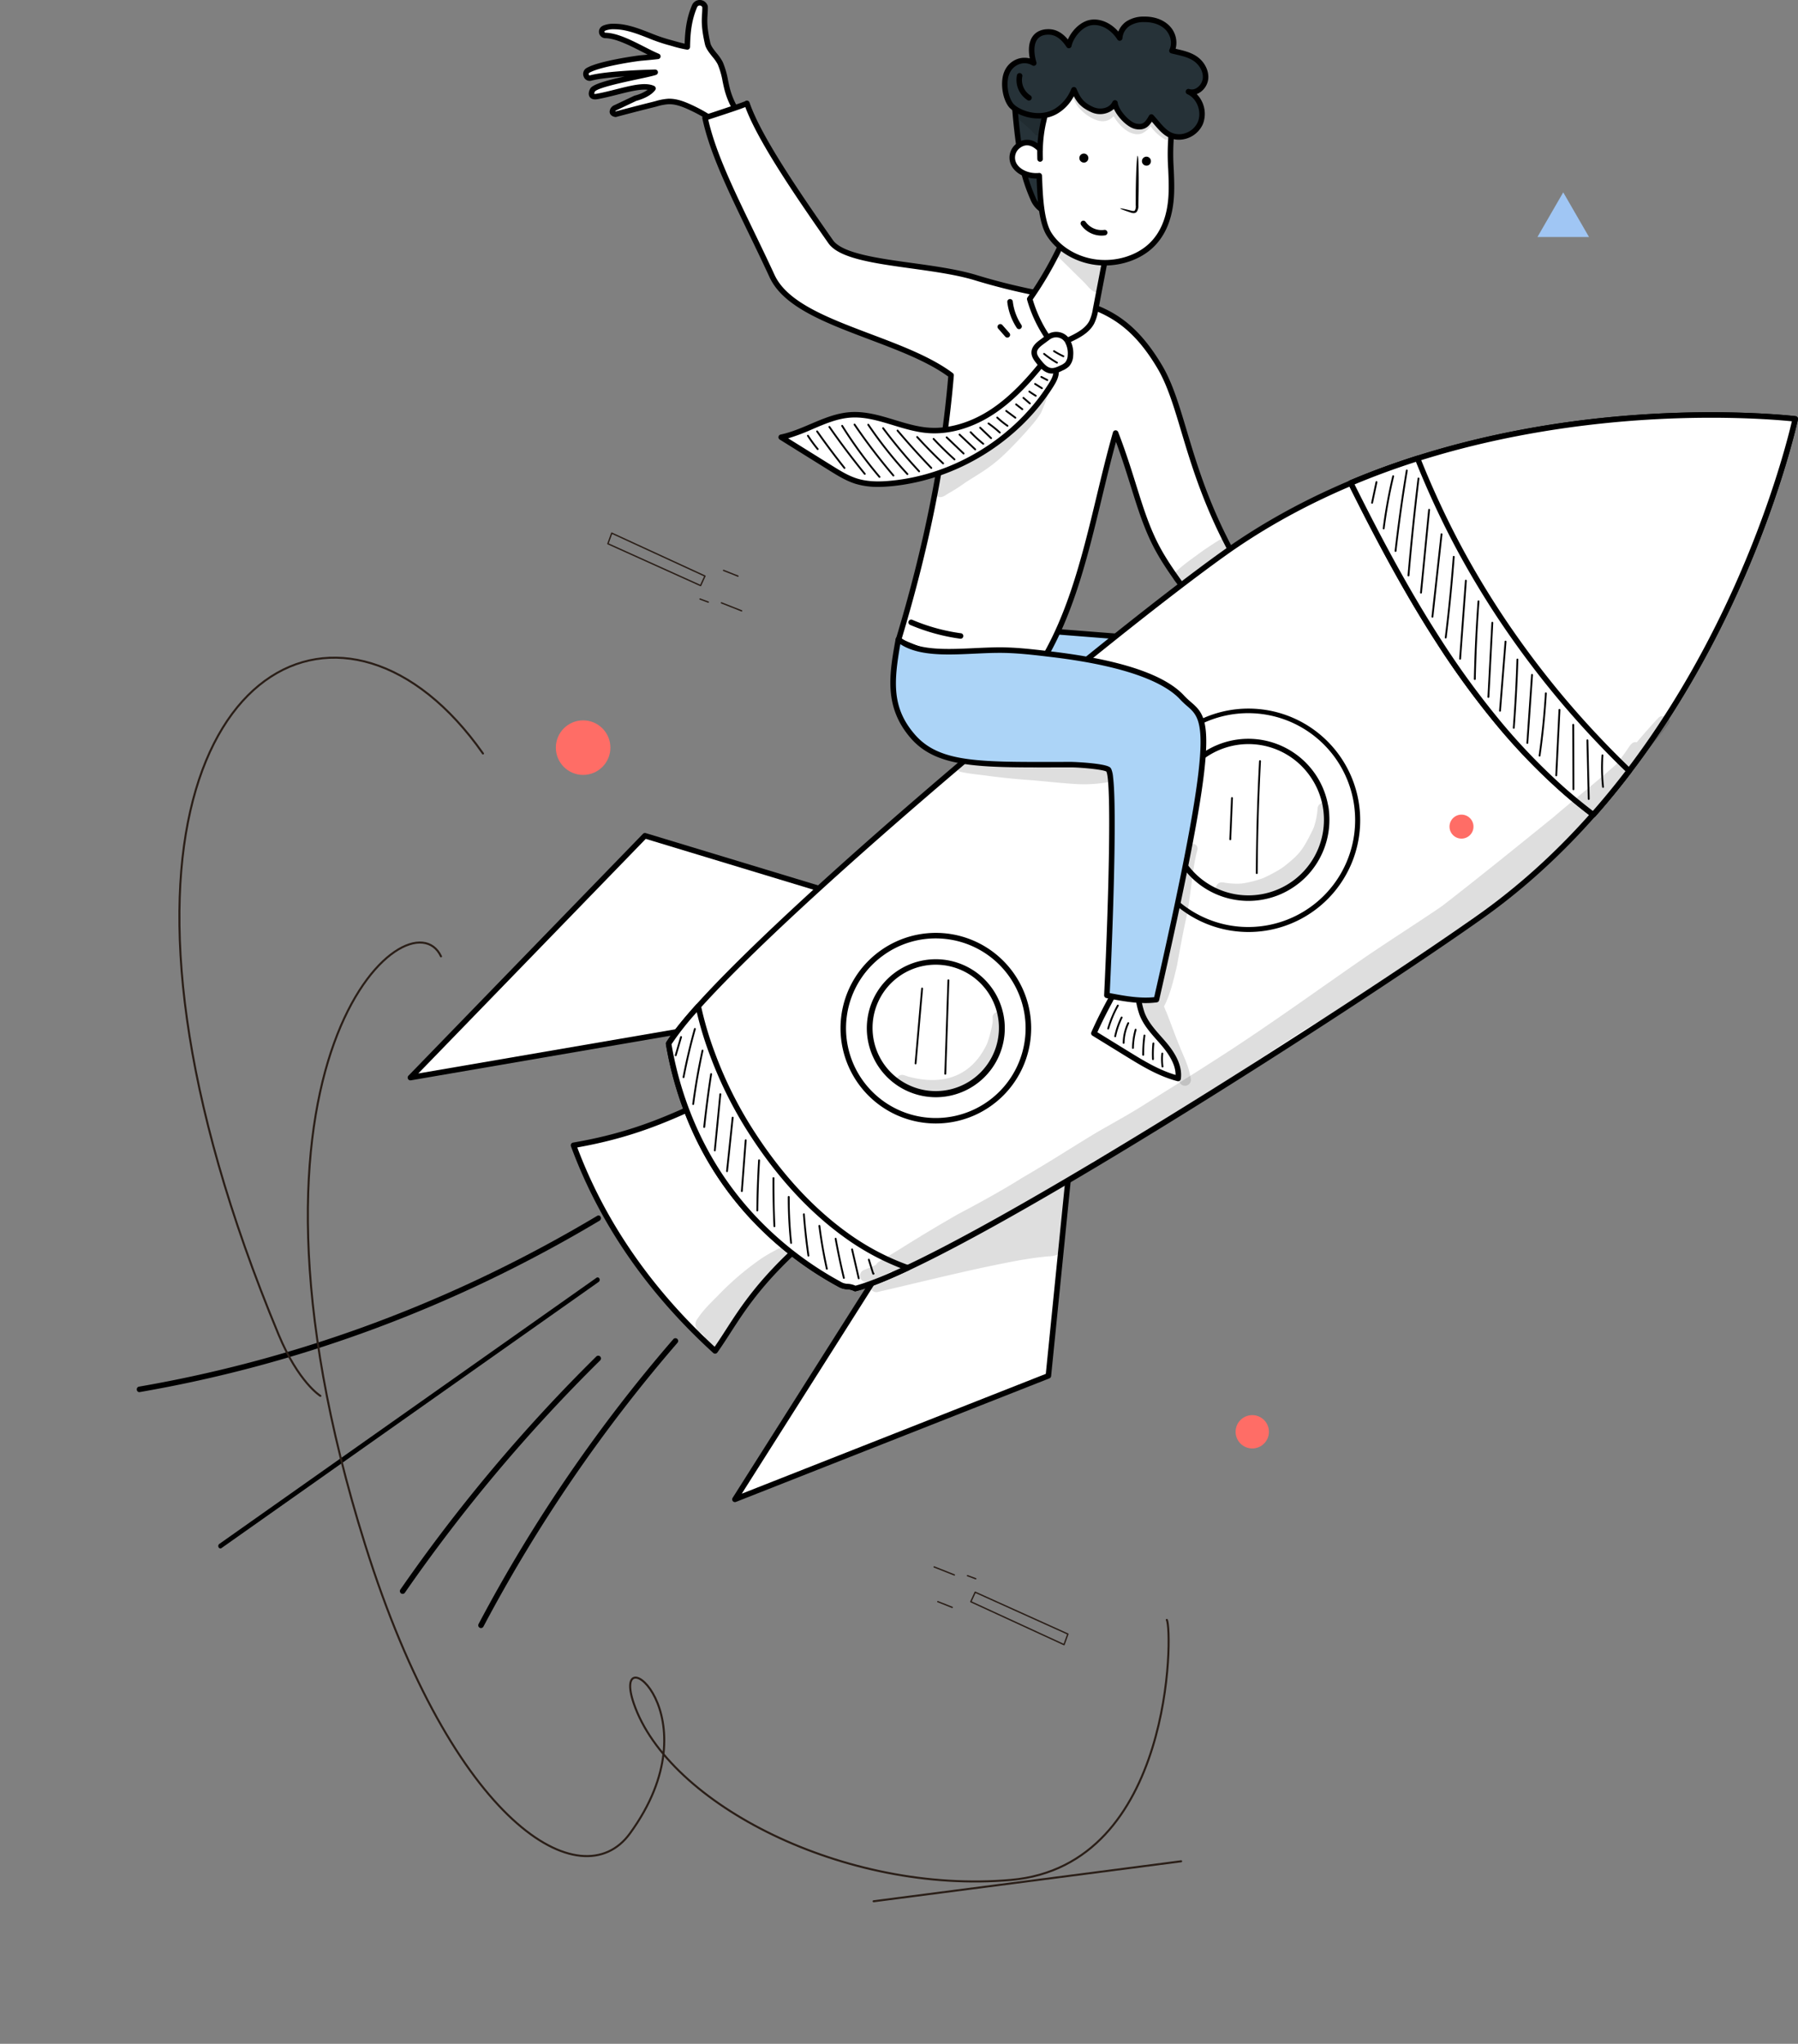 <svg xmlns="http://www.w3.org/2000/svg" width="883.864" height="1004.684" viewBox="0 0 883.864 1004.684">
  <rect x="0" y="0" width="883.864" height="1004.684" fill="#808080" stroke="none"/>
  <g id="inset_rocket" transform="translate(-919.963 -5327.92)">
    <g id="Group_2300" data-name="Group 2300" transform="translate(920.692 5327.92)">
      <g id="Group_2295" data-name="Group 2295" transform="translate(0 0)">
        <g id="Group_1699" data-name="Group 1699" transform="translate(66.517 0)">
          <g id="Group_1582" data-name="Group 1582" transform="translate(0 597.476)">
            <g id="Group_1578" data-name="Group 1578" transform="translate(167.859 60.348)">
              <path id="Path_1049" data-name="Path 1049" d="M96.55,432.886a1.355,1.355,0,0,1-1.2-1.989,750.047,750.047,0,0,1,95.74-140.029,1.354,1.354,0,0,1,2.048,1.772A747.585,747.585,0,0,0,97.747,432.164,1.353,1.353,0,0,1,96.55,432.886Z" transform="translate(-95.196 -290.4)"/>
            </g>
            <g id="Group_1579" data-name="Group 1579" transform="translate(129.328 68.917)">
              <path id="Path_1050" data-name="Path 1050" d="M84.55,407.07a1.354,1.354,0,0,1-1.112-2.126,805.334,805.334,0,0,1,96.341-114.6,1.355,1.355,0,0,1,1.9,1.93A802.864,802.864,0,0,0,85.662,406.486,1.348,1.348,0,0,1,84.55,407.07Z" transform="translate(-83.196 -289.955)"/>
            </g>
            <g id="Group_1580" data-name="Group 1580">
              <path id="Path_1051" data-name="Path 1051" d="M23.766,355.076a1.266,1.266,0,0,1-1.2-1.149,1.342,1.342,0,0,1,1.015-1.545c79.025-13.653,154.845-41.915,225.354-84a1.153,1.153,0,0,1,1.644.553,1.436,1.436,0,0,1-.5,1.834C179.331,313,103.25,341.36,23.953,355.059A1.067,1.067,0,0,1,23.766,355.076Z" transform="translate(-22.553 -268.216)"/>
            </g>
            <g id="Group_1581" data-name="Group 1581" transform="translate(40.053 30.462)">
              <path id="Path_1052" data-name="Path 1052" d="M26.687,410.889a1.021,1.021,0,0,1-.888-.563,1.289,1.289,0,0,1,.338-1.638L211.556,277.842a.971.971,0,0,1,1.438.385,1.293,1.293,0,0,1-.338,1.639L27.237,410.712A.947.947,0,0,1,26.687,410.889Z" transform="translate(-25.642 -277.662)"/>
            </g>
          </g>
          <g id="Group_1698" data-name="Group 1698" transform="translate(133.158)">
            <g id="Group_1583" data-name="Group 1583" transform="translate(86.265)">
              <path id="Path_1053" data-name="Path 1053" d="M132.094,87.722c-2.118.573-3.269-2.567-1.39-3.7l.132-.079c5.6-3.216,23.512-5.834,26.026-6.059,2.885-.256,5.766-.514,8.255-.815-7.019-2.9-17.976-10.089-25.678-10.26h0a1.84,1.84,0,0,1-1.031-3.415,5.493,5.493,0,0,1,.576-.286,12.571,12.571,0,0,1,5.078-.683c9.061.1,17.794,5.547,26.568,7.786,1.668.427,7.106,2.073,8.974,2.23.135-7.7.865-13.676,3.567-20.041a2.751,2.751,0,0,1,5.123.166l.028.081c.081,5.289-1.174,7.314,1.272,18.192.716,3.191,4.825,6.629,6.193,9.6,1.932,4.21,2.357,8.923,3.584,13.384a38.451,38.451,0,0,0,11.69,18.594c-.427,1.887-4.278,5.351-8.761,6.28-4.764-7.485-12.875-12.69-20.934-16.445-3.559-1.66-7.353-3.171-11.286-2.986a40.462,40.462,0,0,0-7.586,1.59c-7.064,1.727-18.167,4.685-18.167,4.685-2.887-.551-1.1-2.946-.025-3.23l9.749-4.632c2.89-.764,6.82-2.345,8.679-4.837-5.488-2.584-16.993,2.048-27.512,3.952-3.441.624-2.966-1.986-2.036-3.373,2.975-3.272,26.032-6.938,30.627-8.527C163.81,84.9,140.764,85.377,132.094,87.722Z" transform="translate(-128.401 -49.381)" fill="#fff"/>
              <path id="Path_1054" data-name="Path 1054" d="M203.174,120.935a1.357,1.357,0,0,1-1.143-.629c-3.924-6.171-10.586-11.387-20.361-15.945-3.932-1.834-7.261-3.025-10.651-2.859a25.944,25.944,0,0,0-5.455,1.065c-.624.169-1.25.334-1.876.489-6.969,1.7-18.027,4.646-18.139,4.677a1.356,1.356,0,0,1-.6.022c-2.34-.447-2.643-1.927-2.666-2.545a3.689,3.689,0,0,1,2.4-3.281l9.662-4.592a1.382,1.382,0,0,1,.236-.084,19.308,19.308,0,0,0,6.4-2.854c-3.651-.458-9.148.93-14.912,2.385-3.2.806-6.5,1.64-9.732,2.225-2.3.418-3.373-.385-3.862-1.132-.89-1.359-.309-3.182.461-4.328.036-.053.079-.107.121-.157,1.758-1.932,8.084-3.66,16.611-5.567-6.129.421-12.631,1.076-16.344,2.081a3.138,3.138,0,0,1-3.753-1.887,3.382,3.382,0,0,1,1.309-4.281l.16-.093c6.118-3.514,24.765-6.07,26.579-6.23,1.121-.1,2.255-.2,3.368-.306-.893-.447-1.814-.916-2.755-1.4-6.025-3.076-12.853-6.558-17.945-6.671a3.195,3.195,0,0,1-1.677-5.946,7.17,7.17,0,0,1,.722-.357,13.743,13.743,0,0,1,5.62-.789c5.952.065,11.715,2.323,17.291,4.5a83.994,83.994,0,0,0,9.6,3.326c.427.11,1.1.3,1.9.52,1.531.43,3.814,1.07,5.424,1.421.2-6.775.975-12.693,3.64-18.97a4.106,4.106,0,0,1,7.648.247,2,2,0,0,1,.107.511c.02,1.455-.056,2.674-.129,3.854-.2,3.219-.388,6.258,1.365,14.061.343,1.528,1.778,3.32,3.163,5.053a22.348,22.348,0,0,1,2.941,4.281,41.556,41.556,0,0,1,2.6,8.971c.32,1.531.649,3.115,1.064,4.623a37.24,37.24,0,0,0,11.277,17.931,1.36,1.36,0,0,1,.43,1.32c-.581,2.559-4.991,6.309-9.808,7.308A1.552,1.552,0,0,1,203.174,120.935ZM171.609,98.78c3.929,0,7.7,1.491,11.2,3.126,9.833,4.584,16.7,9.867,20.965,16.128a12.963,12.963,0,0,0,6.519-4.387,40,40,0,0,1-11.356-18.58c-.438-1.59-.778-3.216-1.107-4.789a38.8,38.8,0,0,0-2.407-8.393,20.481,20.481,0,0,0-2.593-3.719c-1.579-1.975-3.21-4.017-3.691-6.151-1.837-8.179-1.626-11.558-1.424-14.825.067-1.107.132-2.154.124-3.4a1.4,1.4,0,0,0-1.23-.831,1.368,1.368,0,0,0-1.323.843c-2.7,6.356-3.337,12.406-3.46,19.535a1.352,1.352,0,0,1-1.469,1.326A55.586,55.586,0,0,1,173,72.905c-.77-.216-1.421-.4-1.837-.506a86.043,86.043,0,0,1-9.915-3.427c-5.348-2.093-10.876-4.255-16.333-4.317a11.448,11.448,0,0,0-4.533.576,4.119,4.119,0,0,0-.433.213.4.4,0,0,0-.194.514.451.451,0,0,0,.5.374c5.8.126,12.92,3.758,19.2,6.966,2.573,1.312,5.005,2.55,7.05,3.4a1.356,1.356,0,0,1-.357,2.6c-2.508.3-5.446.565-8.289.817-2.578.23-20.181,2.842-25.481,5.884l-.11.065a.709.709,0,0,0-.214.9c.185.435.452.362.553.334h0c8.732-2.362,31.1-2.848,32.042-2.868h.028a1.355,1.355,0,0,1,.444,2.635c-1.567.542-4.9,1.256-9.129,2.157-7.106,1.52-18.94,4.05-20.875,5.932a2.123,2.123,0,0,0-.379,1.253c.011-.011.118.02.362.02a4.235,4.235,0,0,0,.744-.076c3.143-.567,6.4-1.39,9.553-2.185,7.789-1.966,14.518-3.665,18.779-1.657a1.358,1.358,0,0,1,.508,2.036c-2.345,3.137-7.19,4.733-9.3,5.3l-9.64,4.581a1.286,1.286,0,0,1-.233.087,1.384,1.384,0,0,0-.469.477,1.35,1.35,0,0,0,.129.045c1.9-.5,11.547-3.059,17.864-4.6.607-.149,1.213-.312,1.817-.475a28.65,28.65,0,0,1,6.028-1.154C171.129,98.785,171.371,98.78,171.609,98.78Z" transform="translate(-129.273 -50.253)"/>
            </g>
            <g id="Group_1584" data-name="Group 1584" transform="translate(308.283 309.072)">
              <path id="Path_1055" data-name="Path 1055" d="M210.079,161.485c3.18-.989,6.592-.739,9.912-.478l27.166,2.123c5.266.413,11.2,1.177,14.344,5.421a11.574,11.574,0,0,1,1.388,10.1,21.045,21.045,0,0,1-5.735,8.744,20.8,20.8,0,0,1-9.443,5.682c-7.533,1.792-15.077-2.584-21.215-7.3a132.71,132.71,0,0,1-13.808-12.229c-1.531-1.559-3.078-3.25-3.64-5.362A9.154,9.154,0,0,1,210.079,161.485Z" transform="translate(-207.446 -159.419)" fill="#acd4f7"/>
              <path id="Path_1056" data-name="Path 1056" d="M245.041,195.715c-7.162,0-13.839-4.41-18.5-7.991a133.82,133.82,0,0,1-13.948-12.353c-1.663-1.694-3.34-3.55-3.983-5.963a10.388,10.388,0,0,1,1.3-7.915,1.347,1.347,0,0,1,.638-.427c3.474-1.081,7.165-.792,10.421-.536l27.169,2.123c5.6.438,11.87,1.3,15.325,5.966a12.827,12.827,0,0,1,1.6,11.3,25.461,25.461,0,0,1-16.164,15.353A16.523,16.523,0,0,1,245.041,195.715Zm-33.214-32.2a8.159,8.159,0,0,0-.6,5.2c.472,1.778,1.828,3.267,3.3,4.761a131.537,131.537,0,0,0,13.667,12.106c5.045,3.876,12.614,8.831,20.074,7.056a22.828,22.828,0,0,0,14.2-13.5,10.259,10.259,0,0,0-1.18-8.9c-2.778-3.753-8.353-4.486-13.359-4.876l-27.169-2.126C217.762,163,214.672,162.754,211.827,163.515Z" transform="translate(-208.318 -160.291)"/>
            </g>
            <g id="Group_1585" data-name="Group 1585" transform="translate(144.826 49.438)">
              <path id="Path_1057" data-name="Path 1057" d="M245.6,332.432c12.693-41.941,22.158-84.856,25.959-130.411-25.273-19.032-76.972-24.891-88.01-48.769-14.558-31.492-28.293-55.869-32.944-77.783,0,0,21.307-6.963,20.574-7.131,5.668,16.648,24.889,44.724,41.182,68.012,7.831,11.2,46.724,10.465,70.6,17.482,45.086,14.33,68.455,5.831,91.134,43.974,14.474,24.341,13.187,65.22,56.153,123.859a118.508,118.508,0,0,1-20.782,17.26q-11.009-15.028-22.024-30.059c-5.513-7.525-11.052-15.089-15.308-23.391-4.581-8.935-7.6-18.572-10.595-28.155-2.725-8.707-5.446-17.414-9.115-26.888-11.682,40.9-17.3,86.859-41.6,120.564C288.26,346.394,264.464,341.187,245.6,332.432Z" transform="translate(-149.25 -66.982)" fill="#fff"/>
              <path id="Path_1058" data-name="Path 1058" d="M311.7,353.219a1.256,1.256,0,0,1-.27-.028c-22.835-4.649-46.7-9.924-65.526-18.659a1.351,1.351,0,0,1-.725-1.621c13.895-45.918,22.349-88.249,25.841-129.381-10.173-7.452-24.728-12.951-38.812-18.271-21.734-8.21-42.266-15.968-49.013-30.565-3.618-7.822-7.154-15.145-10.572-22.226-10.165-21.046-18.942-39.222-22.47-55.847a1.358,1.358,0,0,1,.9-1.57c7-2.286,18.316-6.064,20.1-6.859a1.351,1.351,0,0,1,1.2-.3,1.39,1.39,0,0,1,1.045,1.073c5.62,16.3,24.077,43.37,40.946,67.484,4.539,6.488,21.92,8.9,38.725,11.227,10.839,1.5,22.049,3.056,31.152,5.73a301.988,301.988,0,0,0,33.391,8.221c25.262,5.109,41.952,8.483,58.527,36.36,5.109,8.595,8.311,19.3,12.019,31.686,7.193,24.046,16.148,53.973,44.061,92.066a1.356,1.356,0,0,1-.126,1.753,119.277,119.277,0,0,1-21.024,17.454,1.354,1.354,0,0,1-1.814-.345l-22.026-30.06c-5.457-7.449-11.1-15.153-15.42-23.574-4.643-9.058-7.716-18.875-10.685-28.369-2.309-7.387-4.679-14.965-7.629-22.953-2.486,9.061-4.747,18.445-6.94,27.557-7.578,31.478-15.415,64.023-33.756,89.46A1.356,1.356,0,0,1,311.7,353.219Zm-63.588-20.653c18.156,8.213,41.016,13.308,63,17.8,17.667-24.9,25.366-56.872,32.812-87.8,2.522-10.477,5.129-21.31,8.078-31.635a1.356,1.356,0,0,1,2.567-.118c3.68,9.5,6.452,18.367,9.131,26.939,2.946,9.418,5.98,19.122,10.519,27.975,4.219,8.23,9.8,15.844,15.2,23.209l21.274,29.031A117.153,117.153,0,0,0,429.35,322.4c-27.658-38.045-36.972-69.174-43.789-91.956-3.657-12.218-6.814-22.771-11.752-31.076-15.962-26.843-32.183-30.124-56.734-35.087a305.19,305.19,0,0,1-33.646-8.286c-8.881-2.612-19.99-4.151-30.731-5.64-18.184-2.519-35.357-4.9-40.573-12.356-16.572-23.686-34.669-50.229-40.856-66.95-2.418,1.008-7.511,2.7-18.206,6.2,3.623,15.99,12.156,33.66,22,54.044,3.427,7.092,6.966,14.423,10.592,22.265,6.283,13.594,26.31,21.158,47.513,29.169,14.541,5.494,29.573,11.173,40.081,19.086a1.35,1.35,0,0,1,.534,1.194C270.342,244.227,261.944,286.617,248.111,332.566Z" transform="translate(-150.123 -67.855)"/>
            </g>
            <g id="Group_1586" data-name="Group 1586" transform="translate(304.431 117.23)">
              <path id="Path_1059" data-name="Path 1059" d="M223.543,92.743a178.42,178.42,0,0,1-16.114,28.124,65.159,65.159,0,0,0,8.123,17.813c1,1.536,2.2,3.149,4,3.755,2.087.711,4.244-.171,6.134-1.034,4.806-2.2,9.9-4.657,12.255-9.143a22.6,22.6,0,0,0,1.865-6.328q2.368-12.361,4.733-24.723l-14.381-7.1C228.009,93.046,225.728,91.953,223.543,92.743Z" transform="translate(-206.072 -91.118)" fill="#fff"/>
              <path id="Path_1060" data-name="Path 1060" d="M222.026,144.921a6.252,6.252,0,0,1-2.036-.329c-2.146-.727-3.528-2.5-4.7-4.3A66.382,66.382,0,0,1,207,122.108a1.345,1.345,0,0,1,.2-1.143,178.111,178.111,0,0,0,15.993-27.916,1.349,1.349,0,0,1,.772-.708c2.764-1,5.485.346,7.671,1.424l14.384,7.1a1.351,1.351,0,0,1,.73,1.469l-4.733,24.723a23.583,23.583,0,0,1-2,6.7c-2.46,4.679-7.292,7.182-12.889,9.741A12.518,12.518,0,0,1,222.026,144.921ZM209.78,121.987a63.7,63.7,0,0,0,7.78,16.827c.907,1.4,1.935,2.75,3.3,3.213,1.584.534,3.407-.194,5.137-.986,5.137-2.348,9.555-4.615,11.62-8.539a21.587,21.587,0,0,0,1.736-5.955l4.539-23.709-13.46-6.648c-1.637-.806-3.477-1.711-5.05-1.435A180.426,180.426,0,0,1,209.78,121.987Z" transform="translate(-206.946 -91.99)"/>
            </g>
            <g id="Group_1587" data-name="Group 1587" transform="translate(0 409.476)">
              <path id="Path_1061" data-name="Path 1061" d="M316.47,227.489,214.334,196.52,99.043,315.419,268.88,286.227Z" transform="translate(-97.688 -195.166)" fill="#fff"/>
              <path id="Path_1062" data-name="Path 1062" d="M99.913,317.644a1.353,1.353,0,0,1-.972-2.295l115.292-118.9a1.347,1.347,0,0,1,1.365-.351l102.135,30.967a1.355,1.355,0,0,1,.66,2.149L270.8,287.953a1.371,1.371,0,0,1-.823.48L100.143,317.625A1.282,1.282,0,0,1,99.913,317.644ZM215.6,198.929,103.778,314.251l165.243-28.4,46-56.777Z" transform="translate(-98.56 -196.038)"/>
            </g>
            <g id="Group_1588" data-name="Group 1588" transform="translate(159.521 568.768)">
              <path id="Path_1063" data-name="Path 1063" d="M320.591,253.232,309.919,359.425,155.837,420.152l92.236-145.566Z" transform="translate(-154.482 -251.879)" fill="#fff"/>
              <path id="Path_1064" data-name="Path 1064" d="M156.708,422.377a1.353,1.353,0,0,1-1.143-2.078L247.8,274.734a1.348,1.348,0,0,1,.761-.576l72.517-21.352a1.354,1.354,0,0,1,1.73,1.435L312.14,360.432a1.354,1.354,0,0,1-.851,1.124L157.2,422.284A1.38,1.38,0,0,1,156.708,422.377Zm93.108-145.764L160.075,418.24l149.449-58.9,10.39-103.369Z" transform="translate(-155.354 -252.75)"/>
            </g>
            <g id="Group_1589" data-name="Group 1589" transform="translate(80.176 539.47)">
              <path id="Path_1065" data-name="Path 1065" d="M241.644,311.859c-27.607,24.419-34.138,39.6-44.454,54.2-32.18-29.335-55.751-63.4-69.6-101.079,27.388-4.7,45.056-12.257,66.009-22.178C208.571,267.637,227.1,289.79,241.644,311.859Z" transform="translate(-126.233 -241.446)" fill="#fff"/>
              <path id="Path_1066" data-name="Path 1066" d="M198.062,368.286a1.357,1.357,0,0,1-.913-.354c-32.545-29.669-56.083-63.855-69.961-101.613a1.353,1.353,0,0,1,1.042-1.8c27.7-4.755,45.4-12.474,65.658-22.069a1.35,1.35,0,0,1,1.739.525c8.718,14.457,18.681,28.051,28.318,41.2,7.014,9.572,13.639,18.611,19.7,27.815a1.356,1.356,0,0,1-.236,1.758c-21.512,19.029-30.175,32.455-37.815,44.3-2.154,3.337-4.188,6.491-6.432,9.665a1.359,1.359,0,0,1-1.1.573ZM130.3,266.906c13.634,36.3,36.346,69.253,67.54,97.984,1.873-2.711,3.635-5.443,5.486-8.311,7.631-11.831,16.268-25.217,37.418-44.081-5.851-8.811-12.235-17.521-18.979-26.723-9.44-12.878-19.192-26.183-27.815-40.356C174.339,254.677,156.914,262.162,130.3,266.906Z" transform="translate(-127.105 -242.319)"/>
            </g>
            <g id="Group_1590" data-name="Group 1590" transform="translate(126.919 202.656)">
              <path id="Path_1067" data-name="Path 1067" d="M157.739,475.776a158.413,158.413,0,0,0,30.22,43.929,168.156,168.156,0,0,0,40.1,30.377c3.977,2.163,3.73.379,7.915,2.236C285.522,539.541,486.7,409.843,544.252,368.785c120-85.611,153.811-243.979,153.811-243.979S537.314,105.24,417.312,190.849c-60.04,42.834-245.254,196.9-273.083,241.077A171.986,171.986,0,0,0,157.739,475.776Z" transform="translate(-142.875 -121.544)" fill="#fff"/>
              <path id="Path_1068" data-name="Path 1068" d="M236.847,554.533a1.335,1.335,0,0,1-.548-.118,8.308,8.308,0,0,0-3.432-.882,9.231,9.231,0,0,1-4.578-1.4,169.083,169.083,0,0,1-40.429-30.621,159.357,159.357,0,0,1-30.475-44.306,173.333,173.333,0,0,1-13.617-44.2,1.345,1.345,0,0,1,.188-.944C171.787,387.883,355.669,234.647,417.4,190.609c62.229-44.4,135.507-60.052,186.02-65.371,54.709-5.758,95.276-.963,95.681-.913a1.352,1.352,0,0,1,1.16,1.626c-.084.4-8.752,40.317-32,90.173-21.467,46.036-60.116,110.23-122.345,154.623C490.8,410.064,288.022,541.38,237.186,554.488A1.265,1.265,0,0,1,236.847,554.533Zm-90.322-121.46a170.561,170.561,0,0,0,13.316,43h0A156.637,156.637,0,0,0,189.8,519.623a166.37,166.37,0,0,0,39.781,30.13,6.725,6.725,0,0,0,3.438,1.079,10.515,10.515,0,0,1,3.935.919c49.139-13.14,248.9-141.487,307.387-183.208,61.726-44.036,100.1-107.778,121.432-153.5,20.633-44.233,29.723-80.578,31.5-88.2-7.78-.792-45.106-4.028-93.645,1.09-50.17,5.289-122.932,20.838-184.66,64.874C357.568,236.619,175.135,388.56,146.525,433.073Z" transform="translate(-143.747 -122.405)"/>
            </g>
            <g id="Group_1591" data-name="Group 1591" transform="translate(126.919 493.335)">
              <path id="Path_1069" data-name="Path 1069" d="M231.172,338.654c-19.389-14.041-35.385-32.958-48-53.193a196.455,196.455,0,0,1-17.487-35.834,170.264,170.264,0,0,1-6.073-19.765c-.275-1.154-.536-2.32-.792-3.486-6.525,7.258-11.516,13.474-14.589,18.35a171.985,171.985,0,0,0,13.51,43.851,158.41,158.41,0,0,0,30.22,43.929,168.155,168.155,0,0,0,40.1,30.377c3.977,2.163,3.73.379,7.915,2.236,6.331-1.635,15.142-5.179,25.81-10.2A122,122,0,0,1,231.172,338.654Z" transform="translate(-142.875 -225.022)" fill="#fff"/>
              <path id="Path_1070" data-name="Path 1070" d="M236.847,367.344a1.336,1.336,0,0,1-.548-.118,8.309,8.309,0,0,0-3.432-.882,9.232,9.232,0,0,1-4.578-1.4,169.075,169.075,0,0,1-40.429-30.621,159.354,159.354,0,0,1-30.475-44.306,173.334,173.334,0,0,1-13.617-44.2,1.345,1.345,0,0,1,.188-.944c3.011-4.778,7.966-11.013,14.729-18.532a1.354,1.354,0,0,1,2.331.618c.253,1.157.511,2.312.784,3.46a167.261,167.261,0,0,0,6.025,19.605,196.241,196.241,0,0,0,17.367,35.59c13.808,22.147,29.84,39.916,47.645,52.813a120.641,120.641,0,0,0,30.279,16.08,1.355,1.355,0,0,1,.124,2.5c-11.12,5.236-19.883,8.7-26.051,10.286A1.271,1.271,0,0,1,236.847,367.344Zm-90.322-121.46a170.563,170.563,0,0,0,13.316,43A156.637,156.637,0,0,0,189.8,332.434a166.37,166.37,0,0,0,39.781,30.13,6.726,6.726,0,0,0,3.438,1.079,10.517,10.517,0,0,1,3.935.918c5.424-1.449,12.878-4.348,22.195-8.631a124.5,124.5,0,0,1-27.9-15.305h0c-18.091-13.106-34.36-31.13-48.356-53.575a198.545,198.545,0,0,1-17.608-36.082,169.8,169.8,0,0,1-6.12-19.92c-.073-.309-.146-.621-.216-.93A139.207,139.207,0,0,0,146.525,245.884Z" transform="translate(-143.747 -225.894)"/>
            </g>
            <g id="Group_1592" data-name="Group 1592" transform="translate(462.263 202.647)">
              <path id="Path_1071" data-name="Path 1071" d="M282.333,192.491c7.7,14.182,15.808,28.133,24.554,41.663a415.389,415.389,0,0,0,28.31,38.955,301.876,301.876,0,0,0,33,34.348q7.061,6.227,14.6,11.915c76.126-85.954,99.313-194.567,99.313-194.567S370.338,111.2,263.621,156.32C269.668,168.484,275.859,180.571,282.333,192.491Z" transform="translate(-262.266 -121.533)" fill="#fff"/>
              <path id="Path_1072" data-name="Path 1072" d="M383.67,321.594a1.346,1.346,0,0,1-.817-.275c-5.2-3.943-10.143-7.974-14.682-11.979a304.74,304.74,0,0,1-33.146-34.5,413.684,413.684,0,0,1-28.4-39.084c-8.126-12.566-16.173-26.223-24.608-41.747h0c-5.876-10.822-11.831-22.33-18.735-36.216a1.358,1.358,0,0,1,.685-1.851c55.308-23.383,111.944-30.731,149.719-32.781,40.924-2.219,69.18,1.135,69.461,1.171a1.352,1.352,0,0,1,1.16,1.626c-.056.272-6,27.7-21.175,65.273-14.013,34.677-38.994,85.362-78.446,129.906A1.338,1.338,0,0,1,383.67,321.594ZM284.4,192.713c8.4,15.465,16.414,29.062,24.5,41.573a410.844,410.844,0,0,0,28.217,38.829,301.717,301.717,0,0,0,32.848,34.194c4.2,3.7,8.744,7.429,13.527,11.089,38.7-44.011,63.273-93.906,77.1-128.122,13.12-32.455,19.3-57.279,20.732-63.419-6.32-.646-32.161-2.913-67.559-.986-37.239,2.022-92.917,9.227-147.416,32.006,6.617,13.283,12.367,24.383,18.046,34.837Z" transform="translate(-263.139 -122.401)"/>
            </g>
            <g id="Group_1593" data-name="Group 1593" transform="translate(462.263 223.994)">
              <path id="Path_1073" data-name="Path 1073" d="M382.825,266.215q-14.118-15.1-26.779-31.475c-8.483-10.968-16.482-22.31-23.891-34.031-7.348-11.626-14.173-23.591-20.33-35.888Q303.4,148,296.442,130.484c-10.909,3.466-21.892,7.463-32.82,12.083,6.047,12.165,12.238,24.251,18.712,36.171,7.7,14.182,15.808,28.133,24.554,41.663a415.376,415.376,0,0,0,28.31,38.955,301.875,301.875,0,0,0,33,34.349q7.061,6.227,14.6,11.915c6.244-7.05,12.111-14.255,17.656-21.532C394.392,278.31,388.53,272.316,382.825,266.215Z" transform="translate(-262.266 -129.128)" fill="#fff"/>
              <path id="Path_1074" data-name="Path 1074" d="M383.67,307.847a1.346,1.346,0,0,1-.817-.275c-5.2-3.944-10.143-7.974-14.682-11.979a304.76,304.76,0,0,1-33.146-34.5,413.689,413.689,0,0,1-28.4-39.084c-8.126-12.566-16.173-26.223-24.608-41.747-5.876-10.822-11.831-22.33-18.735-36.216a1.358,1.358,0,0,1,.685-1.851c10.5-4.441,21.588-8.522,32.938-12.128a1.352,1.352,0,0,1,1.668.792c4.6,11.583,9.763,23.1,15.336,34.231,5.927,11.839,12.746,23.875,20.265,35.77,7.185,11.37,15.2,22.785,23.816,33.927,8.393,10.853,17.375,21.411,26.7,31.38h0c6.174,6.6,11.923,12.429,17.574,17.813a1.363,1.363,0,0,1,.143,1.8c-5.8,7.609-11.76,14.878-17.721,21.608A1.338,1.338,0,0,1,383.67,307.847ZM266.35,144.129c6.617,13.283,12.367,24.383,18.046,34.837,8.4,15.465,16.414,29.062,24.5,41.573a410.853,410.853,0,0,0,28.217,38.828,301.721,301.721,0,0,0,32.848,34.194c4.2,3.7,8.744,7.429,13.527,11.089,5.384-6.129,10.769-12.7,16.024-19.549-5.407-5.188-10.915-10.788-16.8-17.086h0c-9.381-10.03-18.42-20.653-26.863-31.573-8.668-11.213-16.732-22.7-23.962-34.138-7.567-11.971-14.429-24.085-20.4-36-5.418-10.825-10.449-22.01-14.962-33.27C286.149,136.363,276.01,140.093,266.35,144.129Z" transform="translate(-263.139 -130.001)"/>
            </g>
            <g id="Group_1594" data-name="Group 1594" transform="translate(351.117 340.845)">
              <circle id="Ellipse_48" data-name="Ellipse 48" cx="53.775" cy="53.775" r="53.775" transform="matrix(0.171, -0.985, 0.985, 0.171, 0, 105.974)" fill="#fff"/>
              <path id="Path_1075" data-name="Path 1075" d="M281.328,284.389a55.869,55.869,0,0,1-9.213-.767,54.913,54.913,0,1,1,9.213.767Zm-.23-107.576a52.563,52.563,0,1,0,8.761.73A53.14,53.14,0,0,0,281.1,176.813Z" transform="translate(-219.048 -167.084)"/>
            </g>
            <g id="Group_1595" data-name="Group 1595" transform="translate(373.425 363.175)">
              <path id="Path_1076" data-name="Path 1076" d="M248.133,187.189a38.491,38.491,0,1,1-8.98,53.687A38.494,38.494,0,0,1,248.133,187.189Z" transform="translate(-230.634 -178.691)" fill="#fff"/>
              <path id="Path_1077" data-name="Path 1077" d="M271.448,259.24a40.117,40.117,0,0,1-6.657-.556,39.845,39.845,0,0,1-16.569-71.733h0a39.844,39.844,0,1,1,23.226,72.289ZM249.8,189.152h0a37.137,37.137,0,1,0,51.8,8.665A36.9,36.9,0,0,0,249.8,189.152Z" transform="translate(-231.51 -179.554)"/>
            </g>
            <g id="Group_1596" data-name="Group 1596" transform="translate(209.145 454.961)">
              <circle id="Ellipse_49" data-name="Ellipse 49" cx="45.496" cy="45.496" r="45.496" transform="translate(0 10.588) rotate(-6.682)" fill="#fff"/>
              <path id="Path_1078" data-name="Path 1078" d="M221.236,307.217a46.841,46.841,0,0,1-27.273-84.974h0a46.85,46.85,0,1,1,27.273,84.974Zm-.157-90.987a43.815,43.815,0,0,0-25.543,8.218h0a44.142,44.142,0,1,0,32.919-7.6A44.908,44.908,0,0,0,221.078,216.23Zm-26.329,7.115h0Z" transform="translate(-170.691 -209.901)"/>
            </g>
            <g id="Group_1597" data-name="Group 1597" transform="translate(225.72 471.516)">
              <path id="Path_1079" data-name="Path 1079" d="M193.054,224.666a32.564,32.564,0,1,1-7.6,45.423A32.566,32.566,0,0,1,193.054,224.666Z" transform="translate(-178.06 -217.25)" fill="#fff"/>
              <path id="Path_1080" data-name="Path 1080" d="M212.9,285.978a34.565,34.565,0,0,1-5.668-.472,33.919,33.919,0,0,1-14.1-61.066h0A33.918,33.918,0,1,1,212.9,285.978Zm-.138-65.144a30.979,30.979,0,0,0-18.06,5.811h0a31.064,31.064,0,1,0,18.06-5.811Zm-18.847,4.708h0Z" transform="translate(-178.923 -218.126)"/>
            </g>
            <g id="Group_1598" data-name="Group 1598" transform="translate(182.27 177.012)">
              <path id="Path_1081" data-name="Path 1081" d="M292.259,114.1c-7.134,8.822-14.909,17.3-24.366,23.58S247.1,147.9,235.8,146.918c-12.918-1.124-25.038-8.513-37.972-7.578-11.814.857-22.158,8.544-33.891,10.982q12.189,7.6,24.375,15.187c4.031,2.511,8.117,5.05,12.656,6.449,5.483,1.691,11.353,1.632,17.066,1.087A106.274,106.274,0,0,0,296.515,124.8c1.328-2.1,2.626-4.407,2.564-6.9S297.037,112.812,292.259,114.1Z" transform="translate(-162.582 -112.403)" fill="#fff"/>
              <path id="Path_1082" data-name="Path 1082" d="M212.426,175.617a37.382,37.382,0,0,1-10.988-1.491c-4.736-1.461-8.926-4.07-12.974-6.595L164.09,152.346a1.357,1.357,0,0,1,.441-2.477c5.019-1.042,9.909-3.129,14.636-5.146,6.185-2.637,12.581-5.365,19.431-5.859,7.6-.551,14.948,1.685,22.054,3.848,5.261,1.6,10.7,3.255,16.134,3.727,10.05.868,21.144-2.331,31.231-9.022,9.982-6.626,18.1-15.934,24.057-23.3a1.348,1.348,0,0,1,.7-.458c3.275-.879,5.278-.081,6.379.741a5.522,5.522,0,0,1,2.146,4.345c.07,2.9-1.4,5.469-2.775,7.651-17.125,27.1-47.589,45.822-79.5,48.87C217.038,175.454,214.8,175.617,212.426,175.617Zm-44.185-23.877L189.9,165.233c3.9,2.432,7.938,4.946,12.339,6.3,5.733,1.767,11.85,1.48,16.538,1.034,31.093-2.969,60.779-21.217,77.466-47.62,1.222-1.932,2.41-4,2.357-6.14a2.833,2.833,0,0,0-1.059-2.239,4.435,4.435,0,0,0-3.643-.4c-6.05,7.463-14.249,16.78-24.38,23.5-10.595,7.03-22.29,10.4-32.961,9.466-5.719-.5-11.294-2.194-16.69-3.837-7.185-2.185-13.974-4.25-21.069-3.739-6.4.463-12.308,2.983-18.563,5.651A101.485,101.485,0,0,1,168.241,151.739Z" transform="translate(-163.453 -113.275)"/>
            </g>
            <g id="Group_1599" data-name="Group 1599" transform="translate(335.973 479.368)">
              <path id="Path_1083" data-name="Path 1083" d="M232.624,221.4c-4.516,8.55-9.418,16.895-13.965,27.223q8.068,4.972,16.142,9.943c7.968,4.91,16.024,9.859,25.27,12.274.792-6.2-2.834-12.083-6.87-16.856s-8.758-9.244-10.906-15.114c-1.157-3.16-1.5-6.567-2.576-9.758S236.571,222.777,232.624,221.4Z" transform="translate(-217.302 -220.05)" fill="#fff"/>
              <path id="Path_1084" data-name="Path 1084" d="M260.945,273.068a1.284,1.284,0,0,1-.343-.042c-9.477-2.477-17.692-7.539-25.638-12.432l-16.145-9.943a1.355,1.355,0,0,1-.528-1.7c3.4-7.724,7-14.336,10.471-20.732,1.2-2.2,2.379-4.384,3.539-6.578a1.353,1.353,0,0,1,1.64-.646c3.741,1.3,6.485,4.261,7.935,8.558a45.813,45.813,0,0,1,1.239,4.766,38.1,38.1,0,0,0,1.323,4.958c1.632,4.46,4.96,8.216,8.179,11.847.84.949,1.68,1.9,2.491,2.856,5.536,6.544,7.884,12.4,7.179,17.906a1.348,1.348,0,0,1-1.343,1.18Zm-39.7-24.1,15.136,9.322c7.32,4.508,14.875,9.162,23.316,11.673-.008-4.283-2.2-8.954-6.66-14.229-.8-.944-1.626-1.876-2.452-2.809-3.385-3.823-6.884-7.772-8.693-12.713a41.4,41.4,0,0,1-1.427-5.306,43.593,43.593,0,0,0-1.157-4.486,10.445,10.445,0,0,0-5.2-6.421c-.977,1.834-1.972,3.665-2.974,5.514C227.858,235.557,224.468,241.8,221.249,248.966Z" transform="translate(-218.176 -220.921)"/>
            </g>
            <g id="Group_1600" data-name="Group 1600" transform="translate(237.282 312.915)">
              <path id="Path_1085" data-name="Path 1085" d="M186.1,162.142c-3.382,18.779-5.441,33.217,7.044,47.645,13.058,15.089,34.784,13.968,78.073,13.968,2.758,0,15.67.806,17.973,2.326,3.55,2.34,1.365,70.542-.6,111.07,8.286,1.593,16.575,3.188,24.366,2.118,33.77-148.233,23.591-136.585,12.6-148.528-14.305-15.547-55-20.156-65.006-21.341a206.565,206.565,0,0,0-25.243-1.949C217.636,167.529,197.093,171.178,186.1,162.142Z" transform="translate(-182.164 -160.787)" fill="#acd4f7"/>
              <path id="Path_1086" data-name="Path 1086" d="M308.5,341.841c-6.348,0-12.9-1.258-19.282-2.486a1.357,1.357,0,0,1-1.1-1.4c2.427-50.075,3.618-105.366,1.084-109.947-2.1-1.115-13.339-2.031-17.105-2.031q-4.331,0-8.379.011c-37.475.067-58.125.1-70.717-14.445-13.359-15.437-10.443-31.63-7.353-48.774a1.355,1.355,0,0,1,2.194-.806c8.174,6.727,22.512,6.05,36.379,5.4,3.963-.188,8.058-.379,11.96-.4,8.5-.065,17.111.978,25.408,1.961l.447.053c33.809,4,55.813,11.3,65.4,21.717a39.006,39.006,0,0,0,3.233,3.05c9.949,8.665,14.945,13.019-15.51,146.694a1.356,1.356,0,0,1-1.138,1.042A40.919,40.919,0,0,1,308.5,341.841Zm-17.617-4.924c7.353,1.407,14.892,2.753,21.847,2,29.863-131.2,24.7-135.686,16.159-143.124a40.555,40.555,0,0,1-3.444-3.258c-6.28-6.823-22.434-15.982-63.725-20.864l-.444-.051c-8.216-.975-16.723-1.986-25.077-1.941-3.845.017-7.912.208-11.847.393-13.448.635-27.327,1.289-36.416-4.677-3.292,18.757-4.132,31.385,7.117,44.381,11.783,13.611,30.807,13.569,68.666,13.51q4.049-.008,8.381-.011c1.255,0,15.777.612,18.718,2.548,1.124.741,3.005,1.98,2.379,42.368C292.9,287.238,292.033,312.846,290.879,336.917Zm-1.727-108.989Z" transform="translate(-183.039 -161.66)"/>
            </g>
            <g id="Group_1612" data-name="Group 1612" transform="translate(292.204 8.14)">
              <g id="Group_1601" data-name="Group 1601" transform="translate(4.313 31.649)">
                <path id="Path_1087" data-name="Path 1087" d="M204.611,66.449a304.1,304.1,0,0,0,3.415,34.256,82.754,82.754,0,0,0,6.039,20.47,11.837,11.837,0,0,0,5.553,6.3c.472-2.806,3.556-3.9,4.3-6.662.916-3.393-.989-6.662,1.407-9.508a50.724,50.724,0,0,0,9.859-17.948c1.6-5.275,2.219-10.935.2-16.167a18.153,18.153,0,0,0-13.617-11.064C216.807,65.275,208.858,63.7,204.611,66.449Z" transform="translate(-203.256 -63.551)" fill="#263238"/>
                <path id="Path_1088" data-name="Path 1088" d="M220.491,129.7a1.345,1.345,0,0,1-.7-.194A13.2,13.2,0,0,1,213.7,122.6a83.9,83.9,0,0,1-6.143-20.821,303.755,303.755,0,0,1-3.43-34.4,1.354,1.354,0,0,1,.618-1.2c4.477-2.9,12.221-1.55,17.344-.654l.778.135a19.508,19.508,0,0,1,14.651,11.909c1.885,4.876,1.831,10.451-.163,17.049a51.838,51.838,0,0,1-10.12,18.428c-1.093,1.295-1,2.741-.89,4.573a13.248,13.248,0,0,1-.247,4.415,8.869,8.869,0,0,1-2.472,3.783,5.588,5.588,0,0,0-1.8,2.75,1.36,1.36,0,0,1-.77,1.006A1.377,1.377,0,0,1,220.491,129.7ZM206.877,68.087a300.124,300.124,0,0,0,3.359,33.281,81.2,81.2,0,0,0,5.938,20.122,10.246,10.246,0,0,0,3.634,4.792,11.676,11.676,0,0,1,1.859-2.331,6.455,6.455,0,0,0,1.817-2.621,10.846,10.846,0,0,0,.16-3.542c-.126-2.042-.27-4.359,1.52-6.483a49.141,49.141,0,0,0,9.6-17.471c1.812-5.994,1.888-11,.228-15.285a16.742,16.742,0,0,0-12.583-10.218l-.784-.135C217.191,67.421,210.621,66.275,206.877,68.087Z" transform="translate(-204.129 -64.419)"/>
              </g>
              <g id="Group_1602" data-name="Group 1602" transform="translate(3.648 24.658)">
                <path id="Path_1089" data-name="Path 1089" d="M282.446,95.51c-.93,9.294.5,18.681.1,28.012s-2.91,19.069-10.4,25.846c-6.595,5.969-16.774,8.971-26.459,7.8s-18.617-6.474-23.22-13.791c-4.328-6.881-4.486-21.453-4.851-28.756-4.354.461-9.092-1.109-11.564-4.21a7.29,7.29,0,0,1,.882-10.21c3.118-2.57,6.946-2.812,11.1,1.438a67.661,67.661,0,0,1,1.882-14.471c1.592-7.238,2.25-18.06,7.48-20.928,2.96-1.623,9.1-2.873,12.544-3.6,5.943-1.247,13.934,2.862,20.083,3.137s12.3,3.508,17.105,6.808C282.884,76.542,283.145,88.555,282.446,95.51Z" transform="translate(-203.008 -61.059)" fill="#fff"/>
                <path id="Path_1090" data-name="Path 1090" d="M250.759,159.647a36.3,36.3,0,0,1-4.345-.258c-10.1-1.219-19.378-6.741-24.206-14.415-4.076-6.48-4.6-18.8-4.946-26.956-.017-.374-.031-.739-.048-1.09-4.517.065-8.924-1.775-11.333-4.8a8.6,8.6,0,0,1,1.079-12.1,8.252,8.252,0,0,1,10.7-.388,74.771,74.771,0,0,1,1.786-11.713l.039-.177c.326-1.477.609-3.1.91-4.82,1.185-6.761,2.528-14.423,7.241-17.007,3.028-1.66,8.974-2.907,12.527-3.651l.39-.081c3.826-.8,8.23.376,12.491,1.517a39.756,39.756,0,0,0,7.932,1.6c5.356.239,11.35,2.609,17.81,7.042,7.41,5.087,6.213,21.026,5.9,24.169l-1.345-.135,1.345.135a110.886,110.886,0,0,0-.067,15.606c.171,4.033.351,8.207.177,12.328-.492,11.713-4.143,20.729-10.845,26.8C268.033,156.591,259.444,159.647,250.759,159.647Zm-32.256-45.5a1.355,1.355,0,0,1,1.354,1.286c.037.753.073,1.584.11,2.475.315,7.39.843,19.757,4.533,25.627,4.4,7,12.926,12.047,22.237,13.168,9.336,1.126,19.058-1.733,25.386-7.46,6.148-5.564,9.5-13.94,9.957-24.9.171-4.008-.006-8.123-.177-12.1a112.6,112.6,0,0,1,.081-15.99c.8-7.949.034-18.392-4.736-21.664-6.036-4.146-11.555-6.356-16.4-6.573a42.288,42.288,0,0,1-8.508-1.682c-3.955-1.059-8.047-2.154-11.235-1.483l-.39.081c-3.4.713-9.106,1.907-11.78,3.376-3.573,1.958-4.8,8.94-5.876,15.1-.306,1.747-.6,3.4-.933,4.932l-.039.18a65.566,65.566,0,0,0-1.809,14,1.353,1.353,0,0,1-2.323.949c-3.272-3.345-6.306-3.783-9.272-1.34a5.908,5.908,0,0,0-.685,8.32c2.078,2.609,6.342,4.137,10.364,3.71A1.169,1.169,0,0,1,218.5,114.142Z" transform="translate(-203.892 -61.93)"/>
              </g>
              <g id="Group_1603" data-name="Group 1603">
                <path id="Path_1091" data-name="Path 1091" d="M257.223,94.733c.483,4.2,6.258,10.662,10.224,11.485s5.66-.871,7.668-4.556c3.233,3.525,5.564,7.019,9.053,8.777,5.328,2.685,12.55-.081,14.993-5.744s-.368-13.125-5.831-15.5c3.7,1.3,7.881-2.149,8.379-6.207s-1.972-8.03-5.286-10.179-7.325-2.769-11.193-3.744c1.887-3.789.506-8.727-2.5-11.589s-7.264-3.915-11.339-3.837a14.25,14.25,0,0,0-7.685,2.076,9.425,9.425,0,0,0-4.163,7.112c-3.056-4.806-8.423-8.379-13.909-7.648s-10.2,6.859-11.069,11.325c-2.272-3.472-5.407-6.457-9.44-6.657-8-.4-10.5,6.193-7.82,15.285a9.225,9.225,0,0,0-13.179,4.6c-1.975,4.435-1.048,11.918,1.772,15.839s13.766,8.157,22.229,3.331c4.7-2.682,7.219-6.741,8.907-10.626,1.916,4.252,3.34,7.188,8.98,9.713C250.125,99.828,255.367,98.654,257.223,94.733Z" transform="translate(-201.728 -52.279)" fill="#263238"/>
                <path id="Path_1092" data-name="Path 1092" d="M289.51,113.7a11.262,11.262,0,0,1-5.087-1.177c-2.862-1.441-4.969-3.9-7.2-6.508-.334-.388-.671-.784-1.02-1.182-1.666,2.6-3.834,4.483-8.171,3.587-3.685-.764-8.5-5.542-10.454-9.848a10.341,10.341,0,0,1-11.26,1.525c-4.876-2.18-6.91-4.809-8.443-7.8a21.36,21.36,0,0,1-8.218,8.657c-9.232,5.264-20.951.52-24-3.716-3.146-4.373-4.036-12.4-1.91-17.181a10.955,10.955,0,0,1,6.828-6.2,10.54,10.54,0,0,1,5.629-.135c-.918-4.7-.354-8.595,1.657-11.151,1.244-1.581,3.671-3.424,8.188-3.2,3.261.16,6.244,1.862,8.893,5.064,1.947-4.525,6.429-9.067,11.373-9.724,4.736-.632,9.766,1.612,13.418,5.828a10.826,10.826,0,0,1,4.081-5.075,15.521,15.521,0,0,1,8.41-2.3c4.974-.1,9.35,1.4,12.3,4.21a11.879,11.879,0,0,1,3.387,11.617c.214.051.43.1.643.149,3.227.753,6.567,1.534,9.466,3.413,4.045,2.618,6.412,7.233,5.893,11.479a9.2,9.2,0,0,1-4.227,6.522,8.183,8.183,0,0,1-1.424.705,13.885,13.885,0,0,1,3,14.856A13.016,13.016,0,0,1,289.51,113.7ZM275.98,101.18a1.349,1.349,0,0,1,1,.441c.817.893,1.576,1.775,2.306,2.632,2.135,2.494,3.977,4.651,6.356,5.848a9.287,9.287,0,0,0,7.311.27,10.031,10.031,0,0,0,5.828-5.337c2.146-4.977-.346-11.648-5.126-13.726a1.355,1.355,0,0,1,.992-2.519,4.177,4.177,0,0,0,3.615-.545,6.518,6.518,0,0,0,2.966-4.547c.458-3.744-2.02-7.157-4.677-8.879-2.5-1.623-5.469-2.314-8.609-3.048-.728-.169-1.455-.337-2.18-.52a1.357,1.357,0,0,1-.882-1.918c1.52-3.048.565-7.351-2.222-10-2.432-2.314-6.129-3.533-10.381-3.463a12.86,12.86,0,0,0-6.957,1.851,8.083,8.083,0,0,0-3.561,6.07,1.355,1.355,0,0,1-2.494.64c-3.1-4.876-8.053-7.64-12.589-7.033-4.966.66-9.193,6.505-9.921,10.241a1.353,1.353,0,0,1-2.46.483c-2.531-3.862-5.348-5.9-8.376-6.044-2.685-.132-4.688.6-5.926,2.168-1.795,2.281-1.986,6.429-.528,11.378a1.354,1.354,0,0,1-2.019,1.531,7.476,7.476,0,0,0-6.078-.708,8.3,8.3,0,0,0-5.14,4.71c-1.758,3.952-.98,10.862,1.635,14.5,2.275,3.163,12.361,7.558,20.456,2.944a20.208,20.208,0,0,0,8.336-9.988,1.353,1.353,0,0,1,1.233-.815h.008a1.354,1.354,0,0,1,1.236.8c1.806,4.014,3,6.662,8.294,9.033,3.275,1.463,7.845.77,9.437-2.6a1.354,1.354,0,0,1,2.57.424c.418,3.626,5.721,9.6,9.154,10.314,2.916.607,4.194-.191,6.2-3.879a1.363,1.363,0,0,1,1.025-.694A1.086,1.086,0,0,1,275.98,101.18Z" transform="translate(-202.593 -53.151)"/>
              </g>
              <g id="Group_1604" data-name="Group 1604" transform="translate(68.732 69.099)">
                <path id="Path_1093" data-name="Path 1093" d="M231.421,80.324a2.21,2.21,0,1,0-2.6,1.573A2.152,2.152,0,0,0,231.421,80.324Z" transform="translate(-227.064 -77.753)"/>
              </g>
              <g id="Group_1605" data-name="Group 1605" transform="translate(37.967 67.576)">
                <path id="Path_1094" data-name="Path 1094" d="M220.471,79.782a2.212,2.212,0,1,0-2.606,1.57A2.152,2.152,0,0,0,220.471,79.782Z" transform="translate(-216.11 -77.21)"/>
              </g>
              <g id="Group_1606" data-name="Group 1606" transform="translate(38.62 100.358)">
                <path id="Path_1095" data-name="Path 1095" d="M226.6,96.208a12.324,12.324,0,0,1-10.019-5.2,1.354,1.354,0,1,1,2.227-1.539,9.668,9.668,0,0,0,9.145,3.93,1.353,1.353,0,1,1,.419,2.674A11.393,11.393,0,0,1,226.6,96.208Z" transform="translate(-216.343 -88.882)"/>
              </g>
              <g id="Group_1608" data-name="Group 1608" transform="translate(17.275 62.244)">
                <path id="Path_1097" data-name="Path 1097" d="M210.147,84.441a1.352,1.352,0,0,1-1.351-1.317c-.073-2.587-.056-3.969-.031-6.474a1.355,1.355,0,0,1,1.357-1.337h.014a1.355,1.355,0,0,1,1.34,1.368c-.028,2.553-.042,3.834.028,6.37a1.355,1.355,0,0,1-1.317,1.39Z" transform="translate(-208.743 -75.312)"/>
              </g>
              <g id="Group_1609" data-name="Group 1609" transform="translate(7.053 27.781)">
                <path id="Path_1098" data-name="Path 1098" d="M211.272,76.554a1.352,1.352,0,0,1-.708-.2,11.828,11.828,0,0,1-5.219-12.246,1.354,1.354,0,1,1,2.646.576,9.044,9.044,0,0,0,3.991,9.362,1.355,1.355,0,0,1-.711,2.508Z" transform="translate(-205.104 -63.042)"/>
              </g>
              <g id="Group_1610" data-name="Group 1610" transform="translate(34.292 35.88)" opacity="0.129">
                <path id="Path_1099" data-name="Path 1099" d="M216.588,65.952q.666,1.011,1.4,1.972c.039.138.112.351.287.837a18.423,18.423,0,0,0,.975,1.941,17.415,17.415,0,0,0,4.368,4.6,1.234,1.234,0,0,1,1.59-.407c.093.042.185.079.281.115l.163.045a26.017,26.017,0,0,0,3.365.638l-.371-.025a14.5,14.5,0,0,0,3.5-.256l.379-.081a1.4,1.4,0,0,1,.885.008,1.456,1.456,0,0,1,.219-.051,1.024,1.024,0,0,1,.067-.107l.034-.07a2.193,2.193,0,0,1,0-.385,1.657,1.657,0,0,1,2.081-1.376,1.949,1.949,0,0,1,1.314,2.126,9.663,9.663,0,0,0,.463.935c.739,1.135,1.6,2.2,2.444,3.253.163.2.626.713.7.812l.112.121a13.855,13.855,0,0,0,4.935,3.292l.031.008a7.73,7.73,0,0,0,1.416.166,4.2,4.2,0,0,0,.435-.048c.067-.022.138-.042.205-.067.163-.07.326-.149.483-.233l.124-.081c.059-.039.112-.087.169-.129a3.21,3.21,0,0,0,1.536-.362,2.977,2.977,0,0,0,1.368-.756,3.9,3.9,0,0,0,.556-.691l.067-.1a.9.9,0,0,0,.09-.09c.081-.09.163-.18.242-.27a10.032,10.032,0,0,0,1.362-1.972h.042a1.791,1.791,0,0,1,1.374,1.045,5.058,5.058,0,0,0,.3.736c.034.067.073.132.11.2.011.02.036.059.081.138l-.008-.006.034.056c.427.494.753,1.073,1.2,1.548.174.188.36.365.539.548.051.045.11.1.168.16l.076.073a22.04,22.04,0,0,0,3.031,2.416c.728.581,1.761.882,2.253,1.7a1.856,1.856,0,0,1-2.713,2.418,22.511,22.511,0,0,1-6.03-5.233,12.478,12.478,0,0,1-.767-1.076,12.922,12.922,0,0,1-4.1,3.424c-2.43,1.031-5.224.281-7.365-1.09a16.788,16.788,0,0,1-3.9-3.376A24.259,24.259,0,0,1,235.331,79a8.131,8.131,0,0,1-2.458,1.879,6.8,6.8,0,0,1-4.177.506c.062.014.126.034.174.048-.138-.017-.278-.037-.416-.062a15.179,15.179,0,0,1-4.927-2.076,20.426,20.426,0,0,1-5.839-5.174,14.8,14.8,0,0,1-2.244-4.384c-.087-.4-.025-.045.048.16-.219-.587-.39-1.191-.55-1.795a1.678,1.678,0,0,1-.073-1.084A1.435,1.435,0,0,1,216.588,65.952Z" transform="translate(-214.802 -65.926)"/>
              </g>
              <g id="Group_1611" data-name="Group 1611" transform="translate(6.12 47.071)" opacity="0.129">
                <path id="Path_1100" data-name="Path 1100" d="M205.059,70.458c.73-.977,1.851-.424,2.753-.045,1.34.542,2.744.9,4.1,1.407a29.341,29.341,0,0,0,3.008,1.09l-.031-.008c.323.087.57.16.006.006.542.174,1.132.23,1.66.438a1.519,1.519,0,0,1,.669-.548,1.65,1.65,0,0,1,2.154,2.132,23.709,23.709,0,0,0-1.194,3.011c-.258,1.55-.778,3.994-2.885,3.236a2.015,2.015,0,0,1-.921-.882c.037.135-.823-.913-1.059-1.112-.927-.991-2.739-2.573-4.525-4.143-.932-.781-1.893-1.531-2.893-2.225-.079-.051-.16-.1-.239-.143s-.171-.1-.278-.163A1.457,1.457,0,0,1,205.059,70.458Z" transform="translate(-204.772 -69.91)"/>
              </g>
            </g>
            <g id="Group_1613" data-name="Group 1613" transform="translate(306.635 163.127)">
              <path id="Path_1101" data-name="Path 1101" d="M224.471,111.836a6.5,6.5,0,0,0-9.426-1.713l-3.109,2.309c-1.725,1.281-3.615,2.851-3.719,5-.084,1.753,1.067,3.295,2.163,4.668,1.618,2.031,3.519,4.222,6.1,4.491a9.889,9.889,0,0,0,5.092-1.357,9.065,9.065,0,0,0,2.854-1.814,7.02,7.02,0,0,0,1.6-4.34,12.294,12.294,0,0,0-1.517-7.179Z" transform="translate(-206.86 -107.46)" fill="#fff"/>
              <path id="Path_1102" data-name="Path 1102" d="M217.891,128.841a6.111,6.111,0,0,1-.677-.034c-3.317-.343-5.637-3.255-7.022-4.994-1.022-1.284-2.57-3.222-2.455-5.578.143-2.96,2.823-4.949,4.264-6.019l3.109-2.309a8.026,8.026,0,0,1,6.331-1.424,7.525,7.525,0,0,1,5.061,3.525l.022.039a13.562,13.562,0,0,1,1.725,8.008,8.271,8.271,0,0,1-1.96,5.163,10.222,10.222,0,0,1-3.267,2.112A12.163,12.163,0,0,1,217.891,128.841Zm2-17.8a5.287,5.287,0,0,0-3.163,1.045l-3.112,2.306c-1.494,1.109-3.1,2.424-3.171,3.977-.059,1.233.848,2.48,1.868,3.758,1.517,1.9,3.166,3.778,5.182,3.989,1.34.14,2.716-.449,4.376-1.233a8.043,8.043,0,0,0,2.444-1.514,5.715,5.715,0,0,0,1.239-3.519,11.024,11.024,0,0,0-1.334-6.387l1.126-.753-1.16.7a4.851,4.851,0,0,0-3.267-2.264A5.312,5.312,0,0,0,219.888,111.039Z" transform="translate(-207.731 -108.331)"/>
            </g>
            <g id="Group_1614" data-name="Group 1614" transform="translate(294.756 147.007)">
              <path id="Path_1103" data-name="Path 1103" d="M209.3,117.386a1.35,1.35,0,0,1-1.129-.607,29.284,29.284,0,0,1-4.657-12.673,1.355,1.355,0,1,1,2.691-.32,26.586,26.586,0,0,0,4.222,11.5,1.353,1.353,0,0,1-1.126,2.1Z" transform="translate(-203.501 -102.592)"/>
            </g>
            <g id="Group_1615" data-name="Group 1615" transform="translate(289.97 159.307)">
              <path id="Path_1104" data-name="Path 1104" d="M206.619,113.619a1.353,1.353,0,0,1-1.017-.458l-3.466-3.941a1.354,1.354,0,1,1,2.034-1.789l3.466,3.938a1.354,1.354,0,0,1-1.017,2.25Z" transform="translate(-201.798 -106.971)"/>
            </g>
            <g id="Group_1616" data-name="Group 1616" transform="translate(246.134 304.564)">
              <path id="Path_1105" data-name="Path 1105" d="M211.821,168.1a1.371,1.371,0,0,1-.185-.011,95.4,95.4,0,0,1-24.622-6.806,1.355,1.355,0,0,1,1.065-2.491A92.653,92.653,0,0,0,212,165.407a1.354,1.354,0,0,1-.18,2.7Z" transform="translate(-186.191 -158.686)"/>
            </g>
            <g id="Group_1617" data-name="Group 1617" transform="translate(376.174 264.815)" opacity="0.129">
              <path id="Path_1106" data-name="Path 1106" d="M257.325,144.536c-1.55.037-2.772,1.188-4.073,1.9-2.048,1.365-4.115,2.7-6.134,4.106-4.677,3.441-9.527,6.7-13.71,10.749a3.083,3.083,0,0,0,4.359,4.359,133.764,133.764,0,0,1,13.356-10.429c1.916-1.194,3.795-2.444,5.721-3.623.947-.711,2.253-1.02,2.952-2.008C261.476,147.684,259.828,144.463,257.325,144.536Z" transform="translate(-232.489 -144.535)"/>
            </g>
            <g id="Group_1618" data-name="Group 1618" transform="translate(249.214 485.467)">
              <path id="Path_1107" data-name="Path 1107" d="M187.741,260.824H187.7a.453.453,0,0,1-.41-.492l3.224-36.829a.453.453,0,0,1,.9.079l-3.224,36.832A.454.454,0,0,1,187.741,260.824Z" transform="translate(-187.287 -223.093)"/>
            </g>
            <g id="Group_1619" data-name="Group 1619" transform="translate(263.83 481.426)">
              <path id="Path_1108" data-name="Path 1108" d="M192.941,268.516h-.014a.45.45,0,0,1-.435-.466l1.536-45.96a.45.45,0,0,1,.452-.435h.014a.45.45,0,0,1,.435.466l-1.536,45.96A.45.45,0,0,1,192.941,268.516Z" transform="translate(-192.491 -221.654)"/>
            </g>
            <g id="Group_1620" data-name="Group 1620" transform="translate(403.928 391.874)">
              <path id="Path_1109" data-name="Path 1109" d="M242.822,210.921h-.02a.453.453,0,0,1-.433-.469l.843-20.248a.451.451,0,1,1,.9.039l-.84,20.246A.452.452,0,0,1,242.822,210.921Z" transform="translate(-242.37 -189.771)"/>
            </g>
            <g id="Group_1621" data-name="Group 1621" transform="translate(416.947 373.699)">
              <path id="Path_1110" data-name="Path 1110" d="M247.454,239.256h0a.447.447,0,0,1-.447-.452c.093-18.288.632-36.82,1.6-55.074a.45.45,0,1,1,.9.048c-.966,18.24-1.506,36.756-1.6,55.032A.449.449,0,0,1,247.454,239.256Z" transform="translate(-247.005 -183.301)"/>
            </g>
            <g id="Group_1622" data-name="Group 1622" transform="translate(343.918 493.868)">
              <path id="Path_1111" data-name="Path 1111" d="M221.455,238.306a.391.391,0,0,1-.124-.02.45.45,0,0,1-.309-.559,55.081,55.081,0,0,1,4.778-11.412.451.451,0,1,1,.786.441,54.25,54.25,0,0,0-4.7,11.224A.456.456,0,0,1,221.455,238.306Z" transform="translate(-221.005 -226.084)"/>
            </g>
            <g id="Group_1623" data-name="Group 1623" transform="translate(347.359 499.732)">
              <path id="Path_1112" data-name="Path 1112" d="M222.683,238.3a.513.513,0,0,1-.093-.008.451.451,0,0,1-.351-.534,38.924,38.924,0,0,1,3.2-9.331.451.451,0,0,1,.809.4,38.107,38.107,0,0,0-3.126,9.114A.45.45,0,0,1,222.683,238.3Z" transform="translate(-222.23 -228.172)"/>
            </g>
            <g id="Group_1624" data-name="Group 1624" transform="translate(351.503 502.482)">
              <path id="Path_1113" data-name="Path 1113" d="M224.157,239.775h-.008a.448.448,0,0,1-.444-.458,24.218,24.218,0,0,1,2.32-9.909.451.451,0,0,1,.814.388,23.345,23.345,0,0,0-2.233,9.536A.449.449,0,0,1,224.157,239.775Z" transform="translate(-223.705 -229.15)"/>
            </g>
            <g id="Group_1625" data-name="Group 1625" transform="translate(356.084 505.72)">
              <path id="Path_1114" data-name="Path 1114" d="M225.788,240.186h-.008a.45.45,0,0,1-.444-.458,36.113,36.113,0,0,1,1.329-9.095.45.45,0,1,1,.868.242,35.367,35.367,0,0,0-1.295,8.867A.45.45,0,0,1,225.788,240.186Z" transform="translate(-225.336 -230.303)"/>
            </g>
            <g id="Group_1626" data-name="Group 1626" transform="translate(361.114 508.586)">
              <path id="Path_1115" data-name="Path 1115" d="M227.58,241.711a.451.451,0,0,1-.452-.449,67.494,67.494,0,0,1,.629-9.55.455.455,0,0,1,.508-.385.45.45,0,0,1,.385.508,66.5,66.5,0,0,0-.618,9.423.45.45,0,0,1-.449.452Z" transform="translate(-227.127 -231.324)"/>
            </g>
            <g id="Group_1627" data-name="Group 1627" transform="translate(365.866 512.456)">
              <path id="Path_1116" data-name="Path 1116" d="M229.331,241.345a.451.451,0,0,1-.452-.43,54.066,54.066,0,0,1,.2-7.808.463.463,0,0,1,.494-.4.453.453,0,0,1,.4.494,53.057,53.057,0,0,0-.194,7.676.454.454,0,0,1-.43.472Z" transform="translate(-228.819 -232.702)"/>
            </g>
            <g id="Group_1628" data-name="Group 1628" transform="translate(370.37 517.451)">
              <path id="Path_1117" data-name="Path 1117" d="M231.115,241.761a.451.451,0,0,1-.447-.39,27.808,27.808,0,0,1-.107-6.483.452.452,0,0,1,.9.09,26.92,26.92,0,0,0,.1,6.272.45.45,0,0,1-.385.508Z" transform="translate(-230.422 -234.48)"/>
            </g>
            <g id="Group_1629" data-name="Group 1629" transform="translate(196.311 213.756)">
              <path id="Path_1118" data-name="Path 1118" d="M173.7,133.813a.448.448,0,0,1-.348-.163,72.626,72.626,0,0,1-4.828-6.6.451.451,0,1,1,.756-.492,71.879,71.879,0,0,0,4.769,6.511.451.451,0,0,1-.348.739Z" transform="translate(-168.453 -126.356)"/>
            </g>
            <g id="Group_1630" data-name="Group 1630" transform="translate(200.816 211.609)">
              <path id="Path_1119" data-name="Path 1119" d="M183.962,144.481a.45.45,0,0,1-.351-.169c-4.651-5.845-9.185-11.9-13.471-18.01a.448.448,0,0,1,.11-.629.454.454,0,0,1,.629.11c4.278,6.092,8.8,12.137,13.437,17.965a.451.451,0,0,1-.354.733Z" transform="translate(-170.056 -125.592)"/>
            </g>
            <g id="Group_1631" data-name="Group 1631" transform="translate(206.862 209.411)">
              <path id="Path_1120" data-name="Path 1120" d="M190.05,148.789a.45.45,0,0,1-.348-.166c-6.075-7.446-11.934-15.221-17.412-23.1a.45.45,0,1,1,.739-.514c5.466,7.865,11.311,15.62,17.372,23.049a.451.451,0,0,1-.065.635A.442.442,0,0,1,190.05,148.789Z" transform="translate(-172.209 -124.81)"/>
            </g>
            <g id="Group_1632" data-name="Group 1632" transform="translate(213.13 208.882)">
              <path id="Path_1121" data-name="Path 1121" d="M193.247,150.63a.461.461,0,0,1-.345-.16,220.3,220.3,0,0,1-18.392-25.158.452.452,0,1,1,.767-.48,218.485,218.485,0,0,0,18.316,25.054.452.452,0,0,1-.345.744Z" transform="translate(-174.441 -124.621)"/>
            </g>
            <g id="Group_1633" data-name="Group 1633" transform="translate(219.221 208.242)">
              <path id="Path_1122" data-name="Path 1122" d="M196.172,150.368a.442.442,0,0,1-.343-.16,295.085,295.085,0,0,1-19.142-25.11.452.452,0,0,1,.747-.508,293.874,293.874,0,0,0,19.08,25.035.453.453,0,0,1-.343.744Z" transform="translate(-176.609 -124.393)"/>
            </g>
            <g id="Group_1634" data-name="Group 1634" transform="translate(225.969 208.33)">
              <path id="Path_1123" data-name="Path 1123" d="M198.7,149.6a.457.457,0,0,1-.331-.146,205.78,205.78,0,0,1-19.279-24.327.451.451,0,1,1,.747-.506,205.243,205.243,0,0,0,19.2,24.22.452.452,0,0,1-.025.638A.446.446,0,0,1,198.7,149.6Z" transform="translate(-179.011 -124.424)"/>
            </g>
            <g id="Group_1635" data-name="Group 1635" transform="translate(233.271 210.042)">
              <path id="Path_1124" data-name="Path 1124" d="M199.753,147.131a.454.454,0,0,1-.331-.143A263.992,263.992,0,0,1,181.7,125.756a.452.452,0,0,1,.725-.542,262.713,262.713,0,0,0,17.656,21.159.449.449,0,0,1-.329.758Z" transform="translate(-181.611 -125.034)"/>
            </g>
            <g id="Group_1636" data-name="Group 1636" transform="translate(240.359 211.205)">
              <path id="Path_1125" data-name="Path 1125" d="M201.179,144.73a.451.451,0,0,1-.326-.138c-5.7-5.927-11.294-12.12-16.611-18.4a.45.45,0,0,1,.688-.581c5.306,6.269,10.881,12.446,16.575,18.358a.452.452,0,0,1-.011.638A.459.459,0,0,1,201.179,144.73Z" transform="translate(-184.135 -125.448)"/>
            </g>
            <g id="Group_1637" data-name="Group 1637" transform="translate(250.01 214.362)">
              <path id="Path_1126" data-name="Path 1126" d="M200.781,140.467a.45.45,0,0,1-.309-.124c-4.4-4.163-8.7-8.541-12.783-13.016a.451.451,0,0,1,.666-.61c4.07,4.458,8.353,8.822,12.738,12.968a.452.452,0,0,1,.017.638A.448.448,0,0,1,200.781,140.467Z" transform="translate(-187.571 -126.572)"/>
            </g>
            <g id="Group_1638" data-name="Group 1638" transform="translate(258.08 215.305)">
              <path id="Path_1127" data-name="Path 1127" d="M201.176,137.893a.442.442,0,0,1-.3-.118c-3.556-3.213-7.025-6.615-10.308-10.109a.452.452,0,0,1,.017-.638.458.458,0,0,1,.64.02c3.267,3.474,6.719,6.859,10.255,10.058a.451.451,0,0,1-.3.786Z" transform="translate(-190.444 -126.908)"/>
            </g>
            <g id="Group_1639" data-name="Group 1639" transform="translate(264.513 214.546)">
              <path id="Path_1128" data-name="Path 1128" d="M201.5,135.478a.462.462,0,0,1-.312-.124l-8.314-7.938a.452.452,0,0,1,.624-.654l8.314,7.938a.449.449,0,0,1,.014.638A.444.444,0,0,1,201.5,135.478Z" transform="translate(-192.734 -126.638)"/>
            </g>
            <g id="Group_1640" data-name="Group 1640" transform="translate(270.84 213.186)">
              <path id="Path_1129" data-name="Path 1129" d="M203.139,134.335a.457.457,0,0,1-.312-.124l-7.7-7.278a.452.452,0,0,1,.621-.657l7.7,7.28a.449.449,0,0,1-.309.778Z" transform="translate(-194.987 -126.153)"/>
            </g>
            <g id="Group_1641" data-name="Group 1641" transform="translate(276.298 212.003)">
              <path id="Path_1130" data-name="Path 1130" d="M203.593,132.349a.445.445,0,0,1-.281-.1,58.676,58.676,0,0,1-6.261-5.758.452.452,0,0,1,.66-.618,57.434,57.434,0,0,0,6.162,5.668.452.452,0,0,1-.281.806Z" transform="translate(-196.93 -125.732)"/>
            </g>
            <g id="Group_1642" data-name="Group 1642" transform="translate(280.982 209.804)">
              <path id="Path_1131" data-name="Path 1131" d="M204.413,130.988a.447.447,0,0,1-.312-.126l-5.365-5.134a.452.452,0,1,1,.626-.652l5.362,5.134a.452.452,0,0,1-.312.778Z" transform="translate(-198.598 -124.949)"/>
            </g>
            <g id="Group_1643" data-name="Group 1643" transform="translate(285.072 207.696)">
              <path id="Path_1132" data-name="Path 1132" d="M206.06,129.584a.449.449,0,0,1-.3-.118,61.677,61.677,0,0,0-5.514-4.449.451.451,0,0,1,.525-.733,62.092,62.092,0,0,1,5.6,4.514.452.452,0,0,1-.3.786Z" transform="translate(-200.054 -124.199)"/>
            </g>
            <g id="Group_1644" data-name="Group 1644" transform="translate(289.362 204.818)">
              <path id="Path_1133" data-name="Path 1133" d="M207.083,128.131a.456.456,0,0,1-.256-.079,45.022,45.022,0,0,1-5.1-4.1.451.451,0,1,1,.615-.66,44.086,44.086,0,0,0,5,4.014.451.451,0,0,1-.258.823Z" transform="translate(-201.581 -123.174)"/>
            </g>
            <g id="Group_1645" data-name="Group 1645" transform="translate(293.789 201.557)">
              <path id="Path_1134" data-name="Path 1134" d="M208.091,126.243a.449.449,0,0,1-.267-.09l-4.483-3.326a.451.451,0,1,1,.536-.725l4.483,3.326a.452.452,0,0,1-.27.815Z" transform="translate(-203.157 -122.013)"/>
            </g>
            <g id="Group_1646" data-name="Group 1646" transform="translate(298.65 198.345)">
              <path id="Path_1135" data-name="Path 1135" d="M208.388,124.146a.445.445,0,0,1-.278-.1l-3.048-2.373a.45.45,0,1,1,.553-.711l3.05,2.371a.453.453,0,0,1-.278.809Z" transform="translate(-204.888 -120.87)"/>
            </g>
            <g id="Group_1647" data-name="Group 1647" transform="translate(302.232 195.134)">
              <path id="Path_1136" data-name="Path 1136" d="M209.794,123.369a.447.447,0,0,1-.295-.11l-3.18-2.741a.451.451,0,1,1,.59-.683l3.18,2.739a.452.452,0,0,1-.295.795Z" transform="translate(-206.163 -119.726)"/>
            </g>
            <g id="Group_1648" data-name="Group 1648" transform="translate(305.149 192.03)">
              <path id="Path_1137" data-name="Path 1137" d="M210.815,121.6a.444.444,0,0,1-.233-.065c-1.081-.657-2.154-1.365-3.191-2.1a.451.451,0,0,1,.522-.736c1.019.722,2.076,1.416,3.137,2.062a.451.451,0,0,1-.236.837Z" transform="translate(-207.202 -118.621)"/>
            </g>
            <g id="Group_1649" data-name="Group 1649" transform="translate(308.001 188.286)">
              <path id="Path_1138" data-name="Path 1138" d="M211.994,120.293a.44.44,0,0,1-.242-.07l-3.326-2.1a.451.451,0,1,1,.483-.761l3.326,2.1a.451.451,0,0,1-.242.831Z" transform="translate(-208.217 -117.288)"/>
            </g>
            <g id="Group_1650" data-name="Group 1650" transform="translate(311.014 184.827)">
              <path id="Path_1139" data-name="Path 1139" d="M212.709,118.506a.474.474,0,0,1-.211-.051l-2.966-1.548a.452.452,0,0,1,.418-.8l2.966,1.548a.448.448,0,0,1,.191.607A.443.443,0,0,1,212.709,118.506Z" transform="translate(-209.29 -116.057)"/>
            </g>
            <g id="Group_1651" data-name="Group 1651" transform="translate(312.425 173.511)">
              <path id="Path_1140" data-name="Path 1140" d="M216.552,117.25a.427.427,0,0,1-.225-.059,48.593,48.593,0,0,1-6.368-4.359.451.451,0,1,1,.567-.7,47.718,47.718,0,0,0,6.25,4.278.454.454,0,0,1,.166.618A.449.449,0,0,1,216.552,117.25Z" transform="translate(-209.792 -112.028)"/>
            </g>
            <g id="Group_1652" data-name="Group 1652" transform="translate(317.269 172.162)">
              <path id="Path_1141" data-name="Path 1141" d="M216.579,114.97a.473.473,0,0,1-.194-.042,45.751,45.751,0,0,1-4.654-2.545.452.452,0,0,1,.477-.767,44.851,44.851,0,0,0,4.564,2.5.45.45,0,0,1-.194.857Z" transform="translate(-211.517 -111.548)"/>
            </g>
            <g id="Group_1653" data-name="Group 1653" transform="translate(473.636 236.539)">
              <path id="Path_1142" data-name="Path 1142" d="M267.638,145.544a.515.515,0,0,1-.093-.008A.454.454,0,0,1,267.2,145l2.154-10.173a.455.455,0,0,1,.536-.348.45.45,0,0,1,.348.534l-2.157,10.173A.45.45,0,0,1,267.638,145.544Z" transform="translate(-267.188 -134.468)"/>
            </g>
            <g id="Group_1654" data-name="Group 1654" transform="translate(479.335 233.654)">
              <path id="Path_1143" data-name="Path 1143" d="M269.67,160.008l-.056,0a.452.452,0,0,1-.393-.506,240.466,240.466,0,0,1,4.679-25.712.45.45,0,0,1,.876.208,239.611,239.611,0,0,0-4.66,25.616A.449.449,0,0,1,269.67,160.008Z" transform="translate(-269.217 -133.44)"/>
            </g>
            <g id="Group_1655" data-name="Group 1655" transform="translate(485.172 230.845)">
              <path id="Path_1144" data-name="Path 1144" d="M271.747,172.891l-.051,0a.454.454,0,0,1-.4-.5c1.5-13.184,3.365-26.5,5.533-39.57a.442.442,0,0,1,.517-.371.451.451,0,0,1,.374.517c-2.166,13.058-4.025,26.358-5.525,39.525A.455.455,0,0,1,271.747,172.891Z" transform="translate(-271.295 -132.44)"/>
            </g>
            <g id="Group_1656" data-name="Group 1656" transform="translate(491.522 234.771)">
              <path id="Path_1145" data-name="Path 1145" d="M274.009,182.407h-.042a.454.454,0,0,1-.41-.489c1.357-15.841,3.017-31.885,4.932-47.684a.451.451,0,1,1,.9.109c-1.916,15.788-3.573,31.821-4.929,47.651A.449.449,0,0,1,274.009,182.407Z" transform="translate(-273.556 -133.838)"/>
            </g>
            <g id="Group_1657" data-name="Group 1657" transform="translate(497.678 250.138)">
              <path id="Path_1146" data-name="Path 1146" d="M276.2,180.963l-.045,0a.451.451,0,0,1-.4-.494l3.991-40.75a.46.46,0,0,1,.494-.4.452.452,0,0,1,.4.492l-3.991,40.753A.451.451,0,0,1,276.2,180.963Z" transform="translate(-275.747 -139.309)"/>
            </g>
            <g id="Group_1658" data-name="Group 1658" transform="translate(503.3 262.165)">
              <path id="Path_1147" data-name="Path 1147" d="M278.2,185.051l-.051,0a.451.451,0,0,1-.4-.5l4.477-40.559a.451.451,0,0,1,.9.1l-4.477,40.559A.45.45,0,0,1,278.2,185.051Z" transform="translate(-277.749 -143.591)"/>
            </g>
            <g id="Group_1659" data-name="Group 1659" transform="translate(509.833 273.258)">
              <path id="Path_1148" data-name="Path 1148" d="M280.528,188.137l-.056-.006a.452.452,0,0,1-.393-.5c1.626-13.137,2.952-26.484,3.938-39.668a.459.459,0,0,1,.486-.419.452.452,0,0,1,.416.483c-.989,13.2-2.314,26.563-3.943,39.716A.451.451,0,0,1,280.528,188.137Z" transform="translate(-280.075 -147.541)"/>
            </g>
            <g id="Group_1660" data-name="Group 1660" transform="translate(516.905 284.964)">
              <path id="Path_1149" data-name="Path 1149" d="M283.046,191.019l-.034,0a.45.45,0,0,1-.419-.48l2.837-38.41a.452.452,0,0,1,.9.067L283.5,190.6A.451.451,0,0,1,283.046,191.019Z" transform="translate(-282.593 -151.708)"/>
            </g>
            <g id="Group_1661" data-name="Group 1661" transform="translate(524.138 295.166)">
              <path id="Path_1150" data-name="Path 1150" d="M285.62,194.432h-.011a.451.451,0,0,1-.441-.461c.272-12.7.879-25.56,1.809-38.21a.452.452,0,1,1,.9.067c-.927,12.634-1.536,25.476-1.806,38.163A.451.451,0,0,1,285.62,194.432Z" transform="translate(-285.168 -155.34)"/>
            </g>
            <g id="Group_1662" data-name="Group 1662" transform="translate(530.814 305.669)">
              <path id="Path_1151" data-name="Path 1151" d="M287.995,196.471h-.022a.452.452,0,0,1-.427-.475l1.932-36.486a.46.46,0,0,1,.475-.43.451.451,0,0,1,.424.475l-1.93,36.489A.455.455,0,0,1,287.995,196.471Z" transform="translate(-287.545 -159.08)"/>
            </g>
            <g id="Group_1663" data-name="Group 1663" transform="translate(536.527 314.943)">
              <path id="Path_1152" data-name="Path 1152" d="M290.029,197.287l-.036,0a.45.45,0,0,1-.413-.486l2.713-34a.454.454,0,0,1,.486-.413.448.448,0,0,1,.413.486l-2.713,34A.45.45,0,0,1,290.029,197.287Z" transform="translate(-289.579 -162.382)"/>
            </g>
            <g id="Group_1664" data-name="Group 1664" transform="translate(543.282 323.71)">
              <path id="Path_1153" data-name="Path 1153" d="M292.437,200.026H292.4a.455.455,0,0,1-.416-.486c.842-11.128,1.449-22.434,1.8-33.6a.452.452,0,0,1,.9.028c-.354,11.179-.961,22.5-1.8,33.641A.45.45,0,0,1,292.437,200.026Z" transform="translate(-291.984 -165.503)"/>
            </g>
            <g id="Group_1665" data-name="Group 1665" transform="translate(549.962 331.306)">
              <path id="Path_1154" data-name="Path 1154" d="M294.812,202.575l-.031,0a.452.452,0,0,1-.418-.48l2.3-33.461a.446.446,0,0,1,.48-.421.453.453,0,0,1,.421.483l-2.306,33.461A.453.453,0,0,1,294.812,202.575Z" transform="translate(-294.362 -168.207)"/>
            </g>
            <g id="Group_1666" data-name="Group 1666" transform="translate(555.971 340.364)">
              <path id="Path_1155" data-name="Path 1155" d="M296.953,202.966l-.065-.006a.448.448,0,0,1-.382-.508c1.438-10.106,2.48-20.4,3.092-30.593a.427.427,0,0,1,.477-.424.455.455,0,0,1,.424.48c-.615,10.216-1.657,20.532-3.1,30.663A.455.455,0,0,1,296.953,202.966Z" transform="translate(-296.501 -171.432)"/>
            </g>
            <g id="Group_1667" data-name="Group 1667" transform="translate(564.169 348.489)">
              <path id="Path_1156" data-name="Path 1156" d="M299.873,207.438l-.023,0a.452.452,0,0,1-.43-.472L301,174.758a.438.438,0,0,1,.472-.43.454.454,0,0,1,.43.475l-1.579,32.205A.451.451,0,0,1,299.873,207.438Z" transform="translate(-299.42 -174.325)"/>
            </g>
            <g id="Group_1668" data-name="Group 1668" transform="translate(572.517 355.84)">
              <path id="Path_1157" data-name="Path 1157" d="M302.945,209.527a.452.452,0,0,1-.452-.452l-.1-31.68a.453.453,0,0,1,.449-.452h0a.453.453,0,0,1,.452.449l.1,31.68a.456.456,0,0,1-.452.455Z" transform="translate(-302.392 -176.942)"/>
            </g>
            <g id="Group_1669" data-name="Group 1669" transform="translate(579.488 363.471)">
              <path id="Path_1158" data-name="Path 1158" d="M305.978,209.39a.453.453,0,0,1-.452-.441l-.652-28.826a.456.456,0,0,1,.441-.464.464.464,0,0,1,.463.441l.652,28.826a.454.454,0,0,1-.441.463Z" transform="translate(-304.874 -179.659)"/>
            </g>
            <g id="Group_1670" data-name="Group 1670" transform="translate(586.668 370.857)">
              <path id="Path_1159" data-name="Path 1159" d="M308.379,198.713a.45.45,0,0,1-.447-.4,89.054,89.054,0,0,1-.289-15.6.446.446,0,0,1,.483-.419.451.451,0,0,1,.418.483,88.353,88.353,0,0,0,.284,15.443.451.451,0,0,1-.4.5Z" transform="translate(-307.43 -182.289)"/>
            </g>
            <g id="Group_1671" data-name="Group 1671" transform="translate(131.309 509.307)">
              <path id="Path_1160" data-name="Path 1160" d="M145.762,241.477a.425.425,0,0,1-.129-.02.446.446,0,0,1-.3-.559l2.632-8.994a.451.451,0,0,1,.865.253l-2.632,8.994A.455.455,0,0,1,145.762,241.477Z" transform="translate(-145.31 -231.58)"/>
            </g>
            <g id="Group_1672" data-name="Group 1672" transform="translate(135.163 505.356)">
              <path id="Path_1161" data-name="Path 1161" d="M147.134,254.774a.432.432,0,0,1-.084-.008.45.45,0,0,1-.36-.528c1.52-7.96,3.4-15.945,5.581-23.734a.451.451,0,1,1,.868.244c-2.174,7.764-4.047,15.724-5.561,23.658A.456.456,0,0,1,147.134,254.774Z" transform="translate(-146.682 -230.174)"/>
            </g>
            <g id="Group_1673" data-name="Group 1673" transform="translate(139.9 515.978)">
              <path id="Path_1162" data-name="Path 1162" d="M148.822,261.157l-.062,0a.448.448,0,0,1-.388-.506c1.157-8.8,2.7-17.664,4.6-26.338a.451.451,0,0,1,.882.191c-1.89,8.651-3.432,17.485-4.584,26.265A.453.453,0,0,1,148.822,261.157Z" transform="translate(-148.368 -233.956)"/>
            </g>
            <g id="Group_1674" data-name="Group 1674" transform="translate(145.325 527.553)">
              <path id="Path_1163" data-name="Path 1163" d="M150.752,264.978l-.048,0a.455.455,0,0,1-.4-.5c.924-8.668,2.064-17.423,3.393-26.02a.459.459,0,0,1,.517-.376.454.454,0,0,1,.376.514c-1.326,8.584-2.466,17.325-3.387,25.978A.455.455,0,0,1,150.752,264.978Z" transform="translate(-150.3 -238.077)"/>
            </g>
            <g id="Group_1675" data-name="Group 1675" transform="translate(150.538 537.429)">
              <path id="Path_1164" data-name="Path 1164" d="M152.608,270.125l-.045,0a.451.451,0,0,1-.4-.494L154.866,242a.463.463,0,0,1,.494-.4.453.453,0,0,1,.4.494l-2.708,27.63A.451.451,0,0,1,152.608,270.125Z" transform="translate(-152.156 -241.593)"/>
            </g>
            <g id="Group_1676" data-name="Group 1676" transform="translate(156.538 548.954)">
              <path id="Path_1165" data-name="Path 1165" d="M154.744,272.905l-.048,0a.451.451,0,0,1-.4-.494l2.775-26.31a.439.439,0,0,1,.494-.4.447.447,0,0,1,.4.494L155.193,272.5A.453.453,0,0,1,154.744,272.905Z" transform="translate(-154.292 -245.696)"/>
            </g>
            <g id="Group_1677" data-name="Group 1677" transform="translate(163.816 560.079)">
              <path id="Path_1166" data-name="Path 1166" d="M157.337,275.546H157.3a.453.453,0,0,1-.416-.486l1.9-24.987a.476.476,0,0,1,.483-.416.455.455,0,0,1,.419.486l-1.9,24.987A.452.452,0,0,1,157.337,275.546Z" transform="translate(-156.884 -249.657)"/>
            </g>
            <g id="Group_1678" data-name="Group 1678" transform="translate(171.429 569.936)">
              <path id="Path_1167" data-name="Path 1167" d="M160.043,278.72h0a.45.45,0,0,1-.447-.455c.081-8.185.371-16.487.865-24.672a.428.428,0,0,1,.478-.424.45.45,0,0,1,.424.477c-.494,8.171-.784,16.457-.865,24.627A.452.452,0,0,1,160.043,278.72Z" transform="translate(-159.594 -253.166)"/>
            </g>
            <g id="Group_1679" data-name="Group 1679" transform="translate(179.366 578.677)">
              <path id="Path_1168" data-name="Path 1168" d="M163.345,280.849a.451.451,0,0,1-.452-.43c-.357-7.856-.514-15.827-.463-23.692a.453.453,0,0,1,.452-.449h0a.45.45,0,0,1,.447.455c-.048,7.85.107,15.8.463,23.647a.449.449,0,0,1-.43.469Z" transform="translate(-162.42 -256.278)"/>
            </g>
            <g id="Group_1680" data-name="Group 1680" transform="translate(186.873 587.918)">
              <path id="Path_1169" data-name="Path 1169" d="M166.709,283.1a.448.448,0,0,1-.447-.4,205.289,205.289,0,0,1-1.168-22.684.451.451,0,0,1,.452-.449.488.488,0,0,1,.449.452,205.526,205.526,0,0,0,1.163,22.583.448.448,0,0,1-.4.5Z" transform="translate(-165.092 -259.568)"/>
            </g>
            <g id="Group_1681" data-name="Group 1681" transform="translate(194.322 596.466)">
              <path id="Path_1170" data-name="Path 1170" d="M170.42,283.811a.448.448,0,0,1-.447-.385c-.975-6.71-1.725-13.55-2.227-20.33a.451.451,0,0,1,.9-.067c.5,6.761,1.253,13.578,2.222,20.268a.452.452,0,0,1-.382.511Z" transform="translate(-167.745 -262.611)"/>
            </g>
            <g id="Group_1682" data-name="Group 1682" transform="translate(201.932 602.153)">
              <path id="Path_1171" data-name="Path 1171" d="M174.567,286.631a.447.447,0,0,1-.438-.354c-1.536-6.96-2.772-14.069-3.671-21.133a.451.451,0,0,1,.9-.112c.9,7.036,2.126,14.117,3.654,21.052a.45.45,0,0,1-.343.539A.581.581,0,0,1,174.567,286.631Z" transform="translate(-170.454 -264.636)"/>
            </g>
            <g id="Group_1683" data-name="Group 1683" transform="translate(209.928 608.475)">
              <path id="Path_1172" data-name="Path 1172" d="M177.791,287.054a.45.45,0,0,1-.438-.345c-1.514-6.362-2.876-12.853-4.045-19.291a.452.452,0,0,1,.365-.525.462.462,0,0,1,.525.365c1.166,6.421,2.522,12.9,4.031,19.24a.45.45,0,0,1-.334.545A.428.428,0,0,1,177.791,287.054Z" transform="translate(-173.3 -266.887)"/>
            </g>
            <g id="Group_1684" data-name="Group 1684" transform="translate(218.014 613.73)">
              <path id="Path_1173" data-name="Path 1173" d="M179.9,283.867a.45.45,0,0,1-.441-.348l-3.269-14.207a.456.456,0,0,1,.34-.542.45.45,0,0,1,.542.34l3.267,14.207a.449.449,0,0,1-.337.539A.41.41,0,0,1,179.9,283.867Z" transform="translate(-176.179 -268.758)"/>
            </g>
            <g id="Group_1685" data-name="Group 1685" transform="translate(226.254 618.754)">
              <path id="Path_1174" data-name="Path 1174" d="M181.807,278.387h-.025a.631.631,0,0,1-.553-.5l-2.1-6.755a.452.452,0,0,1,.862-.27l2.022,6.519a.417.417,0,0,1,.174.109.535.535,0,0,1,.09.6A.574.574,0,0,1,181.807,278.387Z" transform="translate(-179.113 -270.547)"/>
            </g>
            <g id="Group_1686" data-name="Group 1686" transform="translate(318.782 121.592)" opacity="0.129">
              <path id="Path_1175" data-name="Path 1175" d="M234.541,102.151c-1.57-1.416-3.884-1.39-5.831-1.946a40.674,40.674,0,0,1-5.73-1.991,25.185,25.185,0,0,1-2.986-1.508c-.112-.076-.219-.163-.331-.239a4.565,4.565,0,0,0-1.7-.837,12.369,12.369,0,0,0-2.309-1.843c-2.517-1.194-4.84,2.286-2.834,4.208,4.146,4,8.218,8.086,12.339,12.123,1.93,1.744,3.4,4.222,5.792,5.348a2.522,2.522,0,0,0,3.008-1.494,9.212,9.212,0,0,0,.3-3.084,13.513,13.513,0,0,1,.6-4.362C235.35,105.084,235.754,103.356,234.541,102.151Z" transform="translate(-212.056 -93.543)"/>
            </g>
            <g id="Group_1687" data-name="Group 1687" transform="translate(258.55 191.748)" opacity="0.129">
              <path id="Path_1176" data-name="Path 1176" d="M247.238,118.521c-3.247,3.868-6.39,7.817-9.918,11.451-1.652,1.7-3.376,3.354-5.123,4.986-.25.275-.5.551-.77.834-1.789,1.98-3.59,3.958-5.438,5.89a2.33,2.33,0,0,0-1.042-.326c-1.174.983-2.357,1.961-3.547,2.913a1.277,1.277,0,0,1-1.64-.034l-.02.014c-7.876,6.112-16.945,10.76-25.964,14.816a1.282,1.282,0,0,1-.4.1c-.289.194-.579.382-.857.587-1.309,1.343-1.435,3.362-1.719,5.126-.36,2.137-.447,5.059,1.949,5.991,1.944.927,3.609-.68,5.208-1.579a87.83,87.83,0,0,0,8.519-5.494c7.837-4.938,12.617-7.612,19.22-13.954a200.561,200.561,0,0,0,14.263-15.33,54.407,54.407,0,0,0,3.267-4.5,60.684,60.684,0,0,0,2.514-6.087c.6-1.77,1.051-3.581,1.534-5.387Z" transform="translate(-190.611 -118.521)"/>
            </g>
            <g id="Group_1688" data-name="Group 1688" transform="translate(269.788 374.169)" opacity="0.129">
              <path id="Path_1177" data-name="Path 1177" d="M270.817,188.044c-1.674-1.59-4.177-1.2-6.295-1.528a113.822,113.822,0,0,0-18.192-.859c-2.629.081-5.258.084-7.887.1-1.16.1-2.438-.23-3.522.267a2.819,2.819,0,0,0-.972.612c-4.05-.194-8.1-.365-12.151-.587-8.463-.6-17.471-1.239-23.858-2.475a2.654,2.654,0,0,0-1.413,5.115c4.233,1,8.595,1.309,12.9,1.9,5.182.722,12.589,1.556,19.827,2.062,7.881.573,15.724,1.564,23.611,2.028a67.148,67.148,0,0,0,15.92-.831A3.441,3.441,0,0,0,270.817,188.044Z" transform="translate(-194.612 -183.468)"/>
            </g>
            <g id="Group_1691" data-name="Group 1691" transform="translate(360.114 414.757)">
              <g id="Group_1689" data-name="Group 1689" transform="translate(22.258 106.467)" opacity="0.129">
                <path id="Path_1178" data-name="Path 1178" d="M234.7,235.823a2.258,2.258,0,0,1,.107.256C234.928,236.374,234.99,236.517,234.7,235.823Z" transform="translate(-234.695 -235.823)"/>
              </g>
              <g id="Group_1690" data-name="Group 1690" opacity="0.129">
                <path id="Path_1179" data-name="Path 1179" d="M254.638,199.1a2.483,2.483,0,0,0-4.5.59c-2.8,9.85-3.483,20.15-5.458,30.175-1.017,5.151-2.362,10.235-3.295,15.4a152.688,152.688,0,0,1-4.8,21.622,51.989,51.989,0,0,1-2.784,7.637c-.09.168-.2.32-.306.477l-.081.022c-.744.045-1.489,0-2.233.017-3.59-.18-5.278,3.18-3.977,6.295,1.674,5.469,8.306,13.434,9.9,15.555,3.626,4.508,7.6,11.946,7.713,13.249.4,1.331.713,2.688,1.017,4.047a2.929,2.929,0,0,0,5.848-.329,38.383,38.383,0,0,0-2.371-8.7,2.592,2.592,0,0,0-.183-.525l-.143-.337c-.4-.978-1.809-4.264-1.188-2.809-1.317-3.019-3.048-7.289-4.8-12.008-1.152-3.008-2.253-6.036-3.474-9.013-.413-.784-.649-1.73-1.076-2.525,3.255-6.3,4.786-13.4,6.429-20.257,1.542-8.57,3.087-17.128,5.028-25.622,1.16-6.7,2.581-18.864,2.82-20.125.43-3.073.961-6.134,1.671-9.154C254.663,201.578,255.373,200.28,254.638,199.1Z" transform="translate(-226.771 -197.918)"/>
              </g>
            </g>
            <g id="Group_1692" data-name="Group 1692" transform="translate(222.369 351.928)" opacity="0.129">
              <path id="Path_1180" data-name="Path 1180" d="M575.029,176.279a2.269,2.269,0,0,0-2.548-.539,2.327,2.327,0,0,0-2.21.683c-3.71,3.938-7.255,7.98-10.69,12.072-2.1-.455-3.275,1.421-4.435,3.182-1.272,1.84-2.548,3.677-3.93,5.438q-.91,1.18-1.851,2.331c-9.909,8.831-20.428,16.99-30.487,25.647C500.487,240,482.022,254.919,464.138,268.8c-.725.5-1.449,1-2.171,1.5-12.052,8.179-24.377,15.951-36.39,24.189-24.9,17.209-49.381,35.037-74.952,51.26-11.437,7.384-23.052,14.485-34.551,21.771-7.612,4.741-15.521,8.974-23.248,13.521-11.685,7.092-23.167,14.516-35.017,21.341-10.373,6.527-21.13,12.4-31.958,18.128q-14.5,8.308-28.641,17.207c-2.786,1.7-5.558,3.438-8.367,5.1-1.171.742-2.64,1.258-3.233,2.542-1.966.927-3.84,1.747-5.587,2.416a3.116,3.116,0,0,0,1.657,6.008q1.222-.459,2.43-.955a3.209,3.209,0,0,0,2.452,5.862c23.181-5.314,46.238-11.277,69.646-15.563,6.056-1.02,8.511-1.337,13.345-1.862,3.533-.18,5.783-.43,7.308-2.989.3-4.008.716-8.008,1.182-11.974q1.18-10.061,2.885-20.049c.059-.478.115-.955.174-1.433a3.228,3.228,0,0,0-1.77-.961c2.643-1.677,5.264-3.39,7.842-5.176,1.8-1.452,4.151-2.4,4.983-3.924q6.952-3.573,13.94-7.067c6.738-3.3,13.021-7.412,19.437-11.288,12.249-7.14,23.838-15.288,35.5-23.33,10.061-6.946,20.352-13.547,30.588-20.234,9.407-6.289,19.549-11.373,28.972-17.631,9.2-6.185,18.268-12.552,27.512-18.667,7.724-5.267,15.7-10.165,23.31-15.6,2.615-1.873,5.112-3.89,7.564-5.963,4.017-2.733,7.938-5.612,11.87-8.463,5.292-3.856,10.6-7.7,15.558-11.991,12.252-10.572,24.372-21.386,35.054-33.579.84-1.1,2.019-2,2.635-3.236a2.352,2.352,0,0,0,.042-1.941c2.57-3.261,5.087-6.486,7.665-9.766q1.487-1.736,2.916-3.519c3.59-3.359,7.07-6.837,10.348-10.51,3.281-3.593,6.342-7.373,9.252-11.269.205-.272.705-.941.823-1.1a2.43,2.43,0,0,0-.115-3.323Zm-381.356,274.2c-2.93.7-5.865,1.385-8.806,2.034,2.845-1.191,5.634-2.511,8.4-3.879a2.992,2.992,0,0,0,.834,1.216A2.824,2.824,0,0,0,193.673,450.477Zm76.817-40.921c-1.812,1.241-10.89,7.665-15.395,10.252-6.2,3.452-12.474,6.57-18.8,9.595,5.005-2.806,9.966-5.693,14.836-8.738,6.938-4.132,13.962-8.123,20.883-12.286C271.527,408.773,271.027,409.166,270.49,409.556Z" transform="translate(-177.73 -175.549)"/>
            </g>
            <g id="Group_1695" data-name="Group 1695" transform="translate(240.098 497.545)">
              <g id="Group_1693" data-name="Group 1693" transform="translate(30.979 37.428)" opacity="0.129">
                <path id="Path_1181" data-name="Path 1181" d="M195.259,240.895c-.065.028-.124.059-.188.087C196,240.6,195.751,240.69,195.259,240.895Z" transform="translate(-195.071 -240.718)"/>
              </g>
              <g id="Group_1694" data-name="Group 1694" opacity="0.129">
                <path id="Path_1182" data-name="Path 1182" d="M233.351,227.441a2.573,2.573,0,0,0-1.865,2.449,15.106,15.106,0,0,1,.025,2.168c-.011.16-.031.317-.051.475-.5,3.674-2.407,10.083-2.986,10.951-7.938,16.19-22.094,19.951-38.373,15.608-1.492-.41-3.07-1.421-4.562-.449a3.113,3.113,0,0,0,0,5.323c5.713,2.449,12.081,3.194,18.251,3.337a31.352,31.352,0,0,0,10.9-2.081c.177-.079.36-.157.517-.225,7.137-3.084,12.8-8.966,16.763-15.561,2.491-3.983,3.522-8.648,4.236-13.235C236.516,233.362,238.114,226.764,233.351,227.441Z" transform="translate(-184.042 -227.393)"/>
              </g>
            </g>
            <g id="Group_1696" data-name="Group 1696" transform="translate(397.292 394.642)" opacity="0.129">
              <path id="Path_1183" data-name="Path 1183" d="M295.809,193.62a2.91,2.91,0,1,0-5.809.306,37.508,37.508,0,0,1-1.809,8.822c-.028.081-.062.16-.093.242-.812,1.8-1.719,3.547-2.623,5.3-3.342,6.3-5.21,8.317-11.083,13.086a30.986,30.986,0,0,1-3.724,2.562,77.19,77.19,0,0,1-7.735,3.977c2.092-.823-2.435.888-3.373,1.051a43.742,43.742,0,0,1-7.033,1.475,37.25,37.25,0,0,1-7.356-.292c-1.244-.166-2.564-.638-3.71.09a3.027,3.027,0,0,0,.716,5.486,56.613,56.613,0,0,0,12.721,1.09c.1-.011.194-.025.292-.034a2.464,2.464,0,0,0,2.3,1.4,35.446,35.446,0,0,0,13.757-2.154,49.574,49.574,0,0,0,7.954-4.693,27.851,27.851,0,0,0,8.834-8.53c.775-1.359,2.4-2.643,1.96-4.354a2.152,2.152,0,0,0-1.076-1.388,46.125,46.125,0,0,0,5.469-11.729,27.2,27.2,0,0,0,.851-4.533c-.135,1.028-.1.744.022-.1A37.182,37.182,0,0,0,295.809,193.62Z" transform="translate(-240.007 -190.757)"/>
            </g>
            <g id="Group_1697" data-name="Group 1697" transform="translate(141.476 613.057)" opacity="0.129">
              <path id="Path_1184" data-name="Path 1184" d="M193.36,268.632a2.962,2.962,0,0,0-2.062.183,8.758,8.758,0,0,0-3.09,1.267c-2.126,1.138-4.241,2.306-6.264,3.621a137.477,137.477,0,0,0-20.97,17.611c-5.12,5.244-7.887,7.634-11.432,12.968a4.106,4.106,0,0,0,.048,4.4,3.583,3.583,0,0,0,1.14,1.432c.323.227,1.017.713,1.278.888l.039.034a9.4,9.4,0,0,1,.927.949c1.3,1.781,1.618,4.275,3.581,5.505A4.3,4.3,0,0,0,161.978,316a6.1,6.1,0,0,0,.511-1.137c.1-.211.258-.57.4-.86a100.114,100.114,0,0,1,4.882-9.227c6.471-10.763,11.39-17.8,20.85-25.973,2.416-2.213,5.62-4.531,6.323-5.379A3.052,3.052,0,0,0,193.36,268.632Z" transform="translate(-148.93 -268.518)"/>
            </g>
          </g>
        </g>
        <path id="Path_1309" data-name="Path 1309" d="M32.874,3.311C6.526-21.127-52.727,91.4,106.587,285.366c91.9,111.888,164.11,121.923,173.89,83,17.549-69.837-45.826-87.491-22.246-60.137C292.522,348,390.058,356.4,462.737,319.285c71.716-36.623,27.589-143.89,23.137-147.208" transform="translate(186.819 454.742) rotate(22)" fill="none" stroke="#2a1e17" stroke-linecap="round" stroke-linejoin="round" stroke-width="1"/>
        <line id="Line_53" data-name="Line 53" y1="74.848" x2="132.795" transform="translate(456.769 865.215) rotate(22)" fill="none" stroke="#2a1e17" stroke-linecap="round" stroke-linejoin="round" stroke-width="1"/>
        <path id="Path_1310" data-name="Path 1310" d="M124.893,20.823C100.462,4.977,77.172-1.457,57.514.274c-77.422,6.818-99.57,139.562,81.242,323.044,17.865,18.128,30.319,20.228,30.319,20.228" transform="translate(128.694 304.312) rotate(22)" fill="none" stroke="#2a1e17" stroke-linecap="round" stroke-linejoin="round" stroke-width="1"/>
      </g>
      <g id="Group_2298" data-name="Group 2298" transform="translate(298.104 262.073)">
        <path id="Path_1313" data-name="Path 1313" d="M466.893,135.46l-45.561-20.567,1.887-5.216,45.823,21.1Z" transform="translate(-421.332 -109.677)" fill="none" stroke="#2a1e17" stroke-linecap="round" stroke-linejoin="round" stroke-width="0.671"/>
        <line id="Line_55" data-name="Line 55" x1="4.04" y1="1.497" transform="translate(45.296 32.403)" fill="none" stroke="#2a1e17" stroke-linecap="round" stroke-linejoin="round" stroke-width="0.671"/>
        <line id="Line_56" data-name="Line 56" x1="7.075" y1="2.809" transform="translate(56.862 18.325)" fill="none" stroke="#2a1e17" stroke-linecap="round" stroke-linejoin="round" stroke-width="0.671"/>
        <line id="Line_57" data-name="Line 57" x1="9.926" y1="3.926" transform="translate(55.815 34.279)" fill="none" stroke="#2a1e17" stroke-linecap="round" stroke-linejoin="round" stroke-width="0.671"/>
      </g>
      <g id="Group_2299" data-name="Group 2299" transform="translate(458.482 770.265)">
        <path id="Path_1314" data-name="Path 1314" d="M423.48,109.677l45.561,20.566-1.887,5.216-45.822-21.1Z" transform="translate(-403.301 -97.255)" fill="none" stroke="#2a1e17" stroke-linecap="round" stroke-linejoin="round" stroke-width="0.671"/>
        <line id="Line_58" data-name="Line 58" x2="4.04" y2="1.497" transform="translate(16.403 4.304)" fill="none" stroke="#2a1e17" stroke-linecap="round" stroke-linejoin="round" stroke-width="0.671"/>
        <line id="Line_59" data-name="Line 59" x2="7.075" y2="2.809" transform="translate(1.803 17.07)" fill="none" stroke="#2a1e17" stroke-linecap="round" stroke-linejoin="round" stroke-width="0.671"/>
        <line id="Line_60" data-name="Line 60" x2="9.926" y2="3.926" fill="none" stroke="#2a1e17" stroke-linecap="round" stroke-linejoin="round" stroke-width="0.671"/>
      </g>
      <circle id="Ellipse_55" data-name="Ellipse 55" cx="13.409" cy="13.409" r="13.409" transform="translate(272.513 354.109)" fill="#ff6d66"/>
      <circle id="Ellipse_56" data-name="Ellipse 56" cx="5.895" cy="5.895" r="5.895" transform="translate(711.82 400.454)" fill="#ff6d66"/>
      <circle id="Ellipse_57" data-name="Ellipse 57" cx="8.19" cy="8.19" r="8.19" transform="translate(606.672 695.642)" fill="#ff6d66"/>
      <path id="Path_1316" data-name="Path 1316" d="M783.567,341.086l6.339,10.979,6.339,10.979H770.89l6.338-10.979Z" transform="translate(-15.841 -246.533)" fill="#a0c6f4"/>
    </g>
    <path id="Path_2053" data-name="Path 2053" d="M321.525,225.532c.054-.178,2.074.238,5.291,1.051.809.226,1.605.36,1.944-.119a4.25,4.25,0,0,0,.387-2.506q.012-3.248.029-6.816c.121-9.676.535-17.506.924-17.5s.608,7.855.487,17.531q-.075,3.568-.14,6.814a4.832,4.832,0,0,1-.8,3.206,2.092,2.092,0,0,1-1.723.633,5.7,5.7,0,0,1-1.392-.334C323.387,226.447,321.47,225.71,321.525,225.532Z" transform="translate(1149.109 5204.855)"/>
  </g>
</svg>
